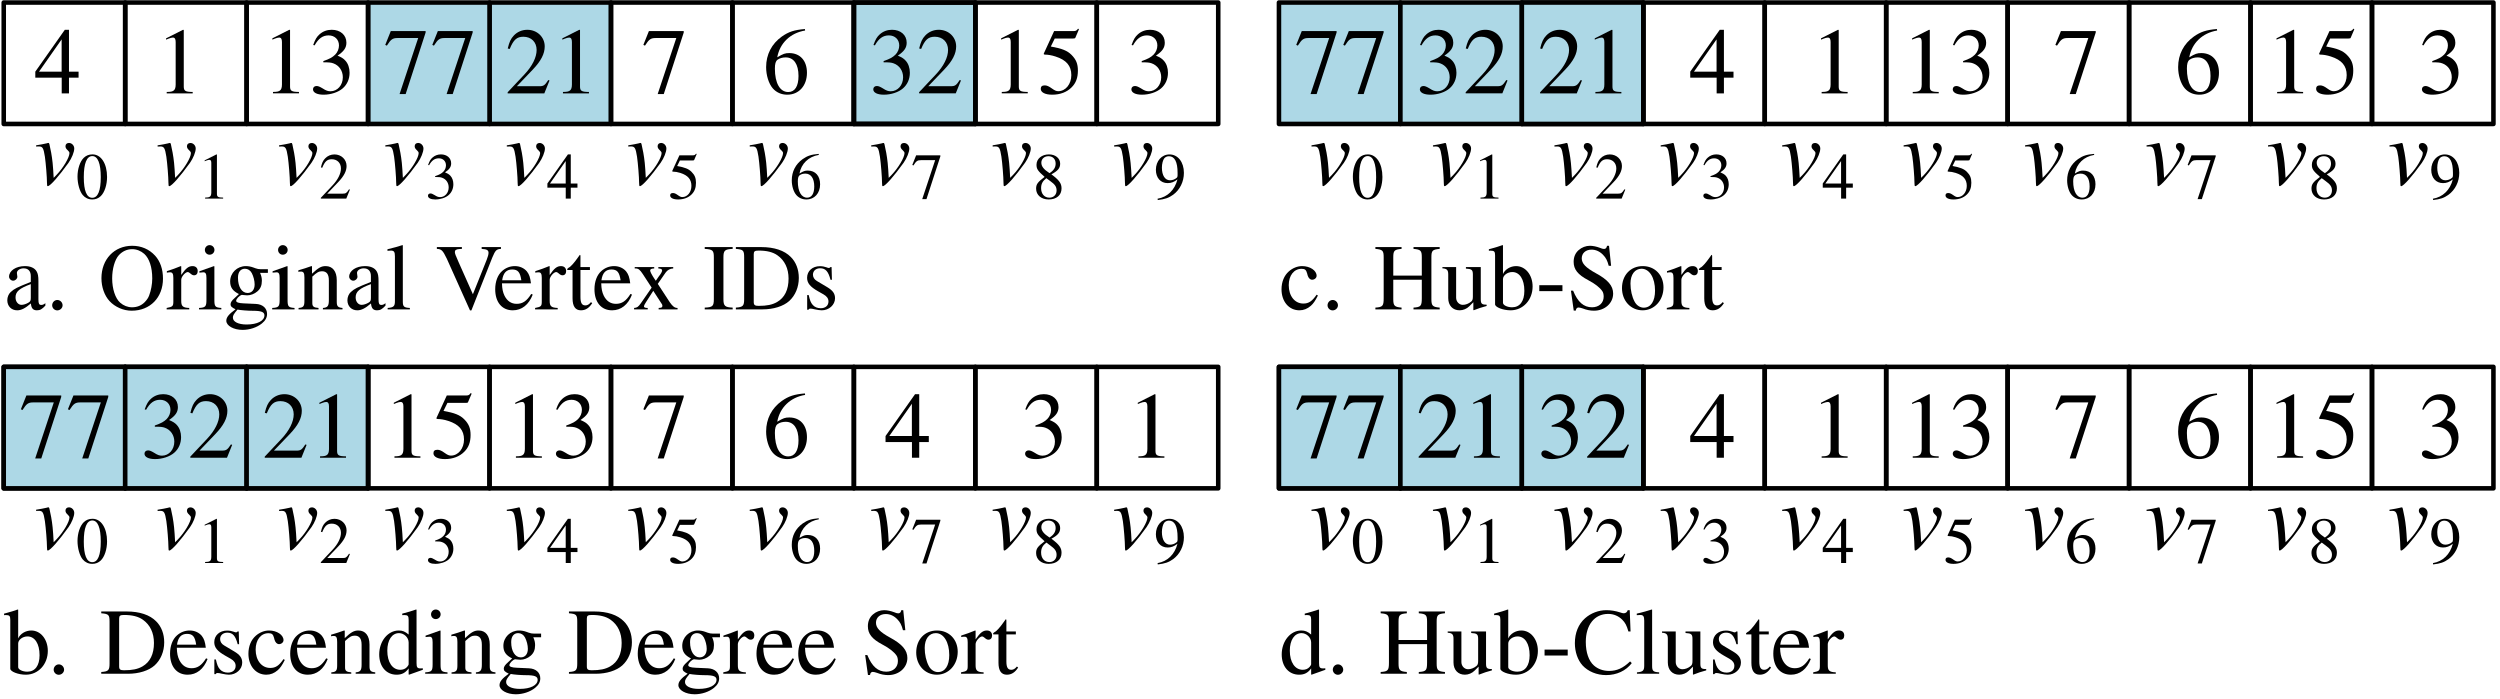 <?xml version="1.0" encoding="UTF-8"?>
<svg xmlns="http://www.w3.org/2000/svg" xmlns:xlink="http://www.w3.org/1999/xlink" width="994pt" height="278pt" viewBox="0 0 994 278" version="1.1">
<defs>
<g>
<symbol overflow="visible" id="glyph0-0">
<path style="stroke:none;" d=""/>
</symbol>
<symbol overflow="visible" id="glyph0-1">
<path style="stroke:none;" d="M 0.781 -15.078 C 1.203 -15.109 1.5 -15.109 1.906 -15.109 C 3.359 -15.109 3.734 -14.469 4.266 -11.031 C 4.641 -8.453 5.094 -2.812 5.094 -0.641 C 5.094 0.406 5.156 0.672 5.422 0.672 C 6.359 0.672 9.844 -3.297 13.656 -8.609 C 14.969 -10.469 15.938 -12.906 15.938 -14.297 C 15.938 -15.484 14.969 -16.5 13.844 -16.5 C 13.016 -16.5 12.453 -16.016 12.453 -15.219 C 12.453 -14.625 12.688 -14.172 13.359 -13.578 C 13.844 -13.125 14.031 -12.828 14.031 -12.453 C 14.031 -10.734 11.562 -6.578 8.906 -3.812 L 7.75 -2.625 C 7.484 -7.891 7.25 -9.844 6.766 -12.609 C 6.016 -16.422 6.016 -16.5 5.688 -16.5 C 5.5 -16.5 5.234 -16.453 4.938 -16.344 C 4.266 -16.156 2.203 -15.781 0.781 -15.562 Z M 0.781 -15.078 "/>
</symbol>
<symbol overflow="visible" id="glyph1-0">
<path style="stroke:none;" d=""/>
</symbol>
<symbol overflow="visible" id="glyph1-1">
<path style="stroke:none;" d="M 6.594 -17.562 C 5.172 -17.562 4.078 -17.125 3.125 -16.219 C 1.609 -14.766 0.625 -11.766 0.625 -8.734 C 0.625 -5.891 1.484 -2.859 2.703 -1.406 C 3.656 -0.266 4.984 0.359 6.5 0.359 C 7.828 0.359 8.938 -0.078 9.875 -0.984 C 11.375 -2.422 12.375 -5.438 12.375 -8.578 C 12.375 -13.906 10 -17.562 6.594 -17.562 Z M 6.516 -16.891 C 8.703 -16.891 9.875 -13.953 9.875 -8.516 C 9.875 -3.094 8.734 -0.312 6.5 -0.312 C 4.266 -0.312 3.125 -3.094 3.125 -8.5 C 3.125 -14 4.281 -16.891 6.516 -16.891 Z M 6.516 -16.891 "/>
</symbol>
<symbol overflow="visible" id="glyph1-2">
<path style="stroke:none;" d="M 3.969 -8.578 C 5.516 -8.578 6.109 -8.516 6.734 -8.281 C 8.344 -7.719 9.359 -6.234 9.359 -4.438 C 9.359 -2.266 7.875 -0.578 5.953 -0.578 C 5.25 -0.578 4.734 -0.75 3.766 -1.375 C 2.984 -1.844 2.547 -2.031 2.109 -2.031 C 1.5 -2.031 1.125 -1.656 1.125 -1.125 C 1.125 -0.203 2.234 0.359 4.047 0.359 C 6.047 0.359 8.109 -0.312 9.328 -1.375 C 10.547 -2.438 11.219 -3.953 11.219 -5.688 C 11.219 -7.016 10.812 -8.234 10.062 -9.047 C 9.531 -9.609 9.047 -9.922 7.906 -10.422 C 9.688 -11.641 10.344 -12.609 10.344 -14 C 10.344 -16.109 8.672 -17.562 6.281 -17.562 C 4.984 -17.562 3.844 -17.125 2.906 -16.297 C 2.125 -15.594 1.734 -14.922 1.172 -13.359 L 1.562 -13.25 C 2.625 -15.156 3.797 -16 5.438 -16 C 7.125 -16 8.281 -14.859 8.281 -13.219 C 8.281 -12.297 7.906 -11.359 7.25 -10.703 C 6.469 -9.922 5.75 -9.531 3.969 -8.906 Z M 3.969 -8.578 "/>
</symbol>
<symbol overflow="visible" id="glyph1-3">
<path style="stroke:none;" d="M 4.703 -15.156 L 9.797 -15.156 C 10.219 -15.156 10.312 -15.203 10.391 -15.375 L 11.375 -17.688 L 11.141 -17.875 C 10.75 -17.328 10.5 -17.203 9.953 -17.203 L 4.516 -17.203 L 1.688 -11.047 C 1.656 -10.984 1.656 -10.969 1.656 -10.906 C 1.656 -10.781 1.766 -10.703 1.969 -10.703 C 2.812 -10.703 3.844 -10.531 4.906 -10.188 C 7.906 -9.219 9.281 -7.609 9.281 -5.047 C 9.281 -2.547 7.688 -0.594 5.672 -0.594 C 5.141 -0.594 4.703 -0.781 3.922 -1.344 C 3.094 -1.953 2.5 -2.203 1.953 -2.203 C 1.188 -2.203 0.828 -1.891 0.828 -1.25 C 0.828 -0.266 2.047 0.359 4 0.359 C 6.188 0.359 8.062 -0.344 9.359 -1.656 C 10.547 -2.828 11.094 -4.312 11.094 -6.281 C 11.094 -8.156 10.609 -9.359 9.297 -10.656 C 8.156 -11.797 6.672 -12.391 3.609 -12.938 Z M 4.703 -15.156 "/>
</symbol>
<symbol overflow="visible" id="glyph1-4">
<path style="stroke:none;" d="M 11.594 -17.766 C 8.625 -17.516 7.125 -17.016 5.219 -15.688 C 2.422 -13.688 0.891 -10.734 0.891 -7.25 C 0.891 -4.984 1.578 -2.703 2.703 -1.406 C 3.688 -0.266 5.094 0.359 6.703 0.359 C 9.922 0.359 12.156 -2.109 12.156 -5.688 C 12.156 -9.016 10.266 -11.125 7.281 -11.125 C 6.125 -11.125 5.594 -10.938 3.953 -9.953 C 4.656 -13.875 7.562 -16.688 11.641 -17.359 Z M 6.281 -9.922 C 8.516 -9.922 9.828 -8.062 9.828 -4.812 C 9.828 -1.953 8.812 -0.359 6.984 -0.359 C 4.703 -0.359 3.297 -2.812 3.297 -6.828 C 3.297 -8.156 3.516 -8.891 4.031 -9.281 C 4.578 -9.688 5.375 -9.922 6.281 -9.922 Z M 6.281 -9.922 "/>
</symbol>
<symbol overflow="visible" id="glyph1-5">
<path style="stroke:none;" d="M 7.531 -9.641 C 10.109 -11.016 11.016 -12.109 11.016 -13.875 C 11.016 -16 9.141 -17.562 6.547 -17.562 C 3.719 -17.562 1.609 -15.828 1.609 -13.453 C 1.609 -11.766 2.109 -11.016 4.828 -8.625 C 2.031 -6.5 1.453 -5.688 1.453 -3.922 C 1.453 -1.406 3.516 0.359 6.438 0.359 C 9.562 0.359 11.562 -1.344 11.562 -4.031 C 11.562 -6.031 10.672 -7.297 7.531 -9.641 Z M 7.062 -6.969 C 8.969 -5.609 9.594 -4.672 9.594 -3.219 C 9.594 -1.531 8.422 -0.359 6.734 -0.359 C 4.75 -0.359 3.438 -1.875 3.438 -4.125 C 3.438 -5.797 4 -6.891 5.516 -8.109 Z M 6.781 -10.109 C 4.469 -11.609 3.531 -12.812 3.531 -14.266 C 3.531 -15.766 4.703 -16.844 6.344 -16.844 C 8.109 -16.844 9.219 -15.688 9.219 -13.906 C 9.219 -12.422 8.5 -11.25 7.016 -10.266 C 6.891 -10.188 6.891 -10.188 6.781 -10.109 Z M 6.781 -10.109 "/>
</symbol>
<symbol overflow="visible" id="glyph1-6">
<path style="stroke:none;" d="M 1.531 0.578 C 4.438 0.234 5.875 -0.266 7.641 -1.531 C 10.344 -3.516 11.922 -6.734 11.922 -10.234 C 11.922 -14.531 9.531 -17.562 6.188 -17.562 C 3.094 -17.562 0.781 -14.938 0.781 -11.438 C 0.781 -8.266 2.656 -6.156 5.453 -6.156 C 6.891 -6.156 7.984 -6.578 9.359 -7.641 C 8.281 -3.406 5.406 -0.625 1.453 0.047 Z M 9.406 -9.219 C 9.406 -8.703 9.297 -8.469 9.016 -8.234 C 8.281 -7.609 7.328 -7.281 6.391 -7.281 C 4.422 -7.281 3.172 -9.219 3.172 -12.312 C 3.172 -13.797 3.578 -15.359 4.125 -16.031 C 4.578 -16.547 5.219 -16.844 5.969 -16.844 C 8.234 -16.844 9.406 -14.609 9.406 -10.234 Z M 9.406 -9.219 "/>
</symbol>
<symbol overflow="visible" id="glyph2-0">
<path style="stroke:none;" d=""/>
</symbol>
<symbol overflow="visible" id="glyph2-1">
<path style="stroke:none;" d="M 0.781 -15.078 C 1.203 -15.109 1.5 -15.109 1.906 -15.109 C 3.359 -15.109 3.734 -14.469 4.266 -11.031 C 4.641 -8.453 5.094 -2.812 5.094 -0.641 C 5.094 0.406 5.156 0.672 5.422 0.672 C 6.359 0.672 9.844 -3.297 13.656 -8.609 C 14.969 -10.469 15.938 -12.906 15.938 -14.297 C 15.938 -15.484 14.969 -16.5 13.844 -16.5 C 13.016 -16.5 12.453 -16.016 12.453 -15.219 C 12.453 -14.625 12.688 -14.172 13.359 -13.578 C 13.844 -13.125 14.031 -12.828 14.031 -12.453 C 14.031 -10.734 11.562 -6.578 8.906 -3.812 L 7.75 -2.625 C 7.484 -7.891 7.25 -9.844 6.766 -12.609 C 6.016 -16.422 6.016 -16.5 5.688 -16.5 C 5.5 -16.5 5.234 -16.453 4.938 -16.344 C 4.266 -16.156 2.203 -15.781 0.781 -15.562 Z M 0.781 -15.078 "/>
</symbol>
<symbol overflow="visible" id="glyph3-0">
<path style="stroke:none;" d=""/>
</symbol>
<symbol overflow="visible" id="glyph3-1">
<path style="stroke:none;" d="M 7.562 -17.562 L 2.891 -15.203 L 2.891 -14.844 C 3.203 -14.969 3.484 -15.078 3.578 -15.125 C 4.047 -15.312 4.5 -15.406 4.75 -15.406 C 5.297 -15.406 5.531 -15.016 5.531 -14.188 L 5.531 -2.422 C 5.531 -1.562 5.328 -0.969 4.906 -0.734 C 4.516 -0.5 4.156 -0.422 3.062 -0.391 L 3.062 0 L 10.234 0 L 10.234 -0.391 C 8.188 -0.422 7.766 -0.672 7.766 -1.922 L 7.766 -17.516 Z M 7.562 -17.562 "/>
</symbol>
<symbol overflow="visible" id="glyph3-2">
<path style="stroke:none;" d="M 12.266 -6 L 9.609 -6 L 9.609 -17.562 L 8.469 -17.562 L 0.312 -6 L 0.312 -4.344 L 7.609 -4.344 L 7.609 0 L 9.609 0 L 9.609 -4.344 L 12.266 -4.344 Z M 7.594 -6 L 1.344 -6 L 7.594 -14.922 Z M 7.594 -6 "/>
</symbol>
<symbol overflow="visible" id="glyph3-3">
<path style="stroke:none;" d="M 11.672 -17.203 L 2.047 -17.203 L 0.516 -13.375 L 0.969 -13.172 C 2.078 -14.938 2.547 -15.281 3.969 -15.281 L 9.609 -15.281 L 4.469 0.203 L 6.156 0.203 L 11.672 -16.781 Z M 11.672 -17.203 "/>
</symbol>
<symbol overflow="visible" id="glyph3-4">
<path style="stroke:none;" d="M 12.344 -3.562 L 12 -3.688 C 11.047 -2.203 10.703 -1.969 9.531 -1.969 L 3.328 -1.969 L 7.688 -6.547 C 10 -8.969 11.016 -10.938 11.016 -12.969 C 11.016 -15.562 8.906 -17.562 6.203 -17.562 C 4.781 -17.562 3.438 -17 2.469 -15.953 C 1.641 -15.078 1.25 -14.234 0.812 -12.391 L 1.344 -12.266 C 2.391 -14.812 3.328 -15.641 5.125 -15.641 C 7.297 -15.641 8.781 -14.156 8.781 -11.984 C 8.781 -9.953 7.594 -7.531 5.406 -5.219 L 0.781 -0.312 L 0.781 0 L 10.906 0 Z M 12.344 -3.562 "/>
</symbol>
<symbol overflow="visible" id="glyph4-0">
<path style="stroke:none;" d=""/>
</symbol>
<symbol overflow="visible" id="glyph4-1">
<path style="stroke:none;" d="M 17.656 -8.641 L 13.844 -8.641 L 13.844 -25.281 L 12.188 -25.281 L 0.453 -8.641 L 0.453 -6.25 L 10.953 -6.25 L 10.953 0 L 13.844 0 L 13.844 -6.25 L 17.656 -6.25 Z M 10.922 -8.641 L 1.938 -8.641 L 10.922 -21.469 Z M 10.922 -8.641 "/>
</symbol>
<symbol overflow="visible" id="glyph4-2">
<path style="stroke:none;" d="M 10.891 -25.281 L 4.156 -21.875 L 4.156 -21.359 C 4.594 -21.547 5.016 -21.703 5.156 -21.766 C 5.828 -22.031 6.469 -22.188 6.844 -22.188 C 7.625 -22.188 7.969 -21.625 7.969 -20.422 L 7.969 -3.484 C 7.969 -2.25 7.672 -1.391 7.062 -1.047 C 6.516 -0.703 5.984 -0.594 4.406 -0.562 L 4.406 0 L 14.734 0 L 14.734 -0.562 C 11.781 -0.594 11.188 -0.969 11.188 -2.766 L 11.188 -25.219 Z M 10.891 -25.281 "/>
</symbol>
<symbol overflow="visible" id="glyph4-3">
<path style="stroke:none;" d="M 5.719 -12.344 C 7.938 -12.344 8.797 -12.266 9.688 -11.938 C 12 -11.109 13.469 -8.984 13.469 -6.391 C 13.469 -3.25 11.328 -0.828 8.562 -0.828 C 7.562 -0.828 6.812 -1.078 5.422 -1.984 C 4.297 -2.656 3.672 -2.922 3.031 -2.922 C 2.172 -2.922 1.609 -2.391 1.609 -1.609 C 1.609 -0.297 3.219 0.531 5.828 0.531 C 8.719 0.531 11.672 -0.453 13.422 -1.984 C 15.188 -3.516 16.156 -5.688 16.156 -8.188 C 16.156 -10.094 15.562 -11.859 14.469 -13.016 C 13.734 -13.844 13.016 -14.297 11.375 -15 C 13.953 -16.766 14.891 -18.141 14.891 -20.156 C 14.891 -23.188 12.5 -25.281 9.047 -25.281 C 7.188 -25.281 5.531 -24.656 4.188 -23.453 C 3.062 -22.438 2.5 -21.469 1.688 -19.234 L 2.25 -19.078 C 3.781 -21.812 5.469 -23.047 7.812 -23.047 C 10.25 -23.047 11.938 -21.391 11.938 -19.047 C 11.938 -17.688 11.375 -16.344 10.438 -15.406 C 9.312 -14.297 8.266 -13.734 5.719 -12.828 Z M 5.719 -12.344 "/>
</symbol>
<symbol overflow="visible" id="glyph4-4">
<path style="stroke:none;" d="M 16.797 -24.766 L 2.953 -24.766 L 0.75 -19.266 L 1.391 -18.969 C 3 -21.516 3.672 -22 5.719 -22 L 13.844 -22 L 6.438 0.297 L 8.859 0.297 L 16.797 -24.172 Z M 16.797 -24.766 "/>
</symbol>
<symbol overflow="visible" id="glyph4-5">
<path style="stroke:none;" d="M 17.766 -5.125 L 17.281 -5.312 C 15.891 -3.172 15.406 -2.844 13.734 -2.844 L 4.781 -2.844 L 11.078 -9.422 C 14.406 -12.906 15.859 -15.75 15.859 -18.672 C 15.859 -22.406 12.828 -25.281 8.938 -25.281 C 6.875 -25.281 4.938 -24.469 3.547 -22.969 C 2.359 -21.703 1.797 -20.5 1.156 -17.844 L 1.938 -17.656 C 3.438 -21.328 4.781 -22.516 7.375 -22.516 C 10.516 -22.516 12.641 -20.391 12.641 -17.25 C 12.641 -14.328 10.922 -10.844 7.781 -7.516 L 1.125 -0.453 L 1.125 0 L 15.703 0 Z M 17.766 -5.125 "/>
</symbol>
<symbol overflow="visible" id="glyph5-0">
<path style="stroke:none;" d=""/>
</symbol>
<symbol overflow="visible" id="glyph5-1">
<path style="stroke:none;" d="M 16.688 -25.578 C 12.422 -25.219 10.25 -24.5 7.516 -22.594 C 3.484 -19.719 1.266 -15.453 1.266 -10.438 C 1.266 -7.188 2.281 -3.891 3.891 -2.016 C 5.312 -0.375 7.328 0.531 9.656 0.531 C 14.297 0.531 17.5 -3.031 17.5 -8.188 C 17.5 -12.984 14.781 -16.016 10.469 -16.016 C 8.828 -16.016 8.047 -15.75 5.688 -14.328 C 6.703 -19.969 10.891 -24.016 16.766 -24.984 Z M 9.047 -14.297 C 12.266 -14.297 14.141 -11.594 14.141 -6.922 C 14.141 -2.812 12.688 -0.531 10.062 -0.531 C 6.766 -0.531 4.75 -4.047 4.75 -9.844 C 4.75 -11.75 5.047 -12.797 5.797 -13.359 C 6.578 -13.953 7.75 -14.297 9.047 -14.297 Z M 9.047 -14.297 "/>
</symbol>
<symbol overflow="visible" id="glyph5-2">
<path style="stroke:none;" d="M 10.891 -25.281 L 4.156 -21.875 L 4.156 -21.359 C 4.594 -21.547 5.016 -21.703 5.156 -21.766 C 5.828 -22.031 6.469 -22.188 6.844 -22.188 C 7.625 -22.188 7.969 -21.625 7.969 -20.422 L 7.969 -3.484 C 7.969 -2.25 7.672 -1.391 7.062 -1.047 C 6.516 -0.703 5.984 -0.594 4.406 -0.562 L 4.406 0 L 14.734 0 L 14.734 -0.562 C 11.781 -0.594 11.188 -0.969 11.188 -2.766 L 11.188 -25.219 Z M 10.891 -25.281 "/>
</symbol>
<symbol overflow="visible" id="glyph5-3">
<path style="stroke:none;" d="M 6.766 -21.812 L 14.109 -21.812 C 14.703 -21.812 14.844 -21.875 14.969 -22.141 L 16.391 -25.469 L 16.047 -25.734 C 15.484 -24.953 15.109 -24.766 14.328 -24.766 L 6.516 -24.766 L 2.438 -15.891 C 2.391 -15.828 2.391 -15.781 2.391 -15.703 C 2.391 -15.531 2.547 -15.406 2.844 -15.406 C 4.047 -15.406 5.531 -15.156 7.062 -14.656 C 11.375 -13.281 13.359 -10.953 13.359 -7.25 C 13.359 -3.672 11.078 -0.859 8.156 -0.859 C 7.406 -0.859 6.766 -1.125 5.641 -1.938 C 4.453 -2.812 3.594 -3.172 2.812 -3.172 C 1.719 -3.172 1.203 -2.734 1.203 -1.797 C 1.203 -0.375 2.953 0.531 5.766 0.531 C 8.906 0.531 11.594 -0.484 13.469 -2.391 C 15.188 -4.078 15.969 -6.203 15.969 -9.047 C 15.969 -11.75 15.266 -13.469 13.391 -15.344 C 11.75 -16.984 9.609 -17.844 5.203 -18.625 Z M 6.766 -21.812 "/>
</symbol>
<symbol overflow="visible" id="glyph6-0">
<path style="stroke:none;" d=""/>
</symbol>
<symbol overflow="visible" id="glyph6-1">
<path style="stroke:none;" d="M 16.531 -2.469 C 15.891 -1.938 15.453 -1.766 14.891 -1.766 C 14.031 -1.766 13.766 -2.281 13.766 -3.922 L 13.766 -11.219 C 13.766 -13.172 13.578 -14.25 13.016 -15.156 C 12.188 -16.5 10.594 -17.203 8.375 -17.203 C 4.859 -17.203 2.094 -15.375 2.094 -13.016 C 2.094 -12.156 2.844 -11.406 3.703 -11.406 C 4.594 -11.406 5.391 -12.156 5.391 -12.984 C 5.391 -13.125 5.344 -13.312 5.312 -13.578 C 5.234 -13.922 5.203 -14.219 5.203 -14.469 C 5.203 -15.484 6.391 -16.312 7.891 -16.312 C 9.719 -16.312 10.734 -15.219 10.734 -13.203 L 10.734 -10.922 C 4.969 -8.609 4.344 -8.297 2.734 -6.875 C 1.906 -6.141 1.391 -4.859 1.391 -3.625 C 1.391 -1.266 3.031 0.375 5.312 0.375 C 6.953 0.375 8.484 -0.406 10.766 -2.359 C 10.953 -0.406 11.641 0.375 13.172 0.375 C 14.438 0.375 15.219 -0.078 16.531 -1.5 Z M 10.734 -4.594 C 10.734 -3.438 10.547 -3.109 9.766 -2.656 C 8.859 -2.125 7.812 -1.797 7.031 -1.797 C 5.719 -1.797 4.672 -3.062 4.672 -4.672 L 4.672 -4.828 C 4.672 -7.031 6.203 -8.375 10.734 -10.031 Z M 10.734 -4.594 "/>
</symbol>
<symbol overflow="visible" id="glyph6-2">
<path style="stroke:none;" d="M 4.672 -3.734 C 3.547 -3.734 2.625 -2.766 2.625 -1.609 C 2.625 -0.531 3.547 0.406 4.641 0.406 C 5.797 0.406 6.766 -0.531 6.766 -1.609 C 6.766 -2.766 5.797 -3.734 4.672 -3.734 Z M 4.672 -3.734 "/>
</symbol>
<symbol overflow="visible" id="glyph6-3">
<path style="stroke:none;" d="M 13.5 -25.281 C 6.359 -25.281 1.266 -19.906 1.266 -12.375 C 1.266 -8.859 2.469 -5.469 4.484 -3.297 C 6.656 -0.938 9.984 0.531 13.281 0.531 C 20.641 0.531 25.734 -4.719 25.734 -12.234 C 25.734 -15.938 24.656 -19.109 22.594 -21.359 C 20.234 -23.938 17.094 -25.281 13.5 -25.281 Z M 13.5 -23.938 C 15.219 -23.938 16.938 -23.266 18.297 -22.062 C 20.312 -20.234 21.469 -16.719 21.469 -12.266 C 21.469 -10.062 20.984 -7.484 20.234 -5.531 C 19.906 -4.594 19.266 -3.672 18.406 -2.812 C 17.094 -1.5 15.406 -0.828 13.422 -0.828 C 11.703 -0.828 10.031 -1.5 8.719 -2.656 C 6.766 -4.375 5.531 -8.156 5.531 -12.312 C 5.531 -16.125 6.578 -19.75 8.156 -21.516 C 9.609 -23.109 11.453 -23.938 13.5 -23.938 Z M 13.5 -23.938 "/>
</symbol>
<symbol overflow="visible" id="glyph6-4">
<path style="stroke:none;" d="M 0.266 -14.594 C 0.781 -14.703 1.125 -14.734 1.578 -14.734 C 2.5 -14.734 2.844 -14.141 2.844 -12.5 L 2.844 -3.141 C 2.844 -1.266 2.578 -1.016 0.188 -0.562 L 0.188 0 L 9.172 0 L 9.172 -0.562 C 6.625 -0.672 5.984 -1.234 5.984 -3.359 L 5.984 -11.781 C 5.984 -12.984 7.594 -14.844 8.609 -14.844 C 8.828 -14.844 9.172 -14.656 9.578 -14.297 C 10.172 -13.766 10.594 -13.547 11.078 -13.547 C 11.969 -13.547 12.531 -14.172 12.531 -15.219 C 12.531 -16.453 11.75 -17.203 10.469 -17.203 C 8.906 -17.203 7.812 -16.344 5.984 -13.688 L 5.984 -17.125 L 5.797 -17.203 C 3.812 -16.391 2.469 -15.891 0.266 -15.188 Z M 0.266 -14.594 "/>
</symbol>
<symbol overflow="visible" id="glyph6-5">
<path style="stroke:none;" d="M 6.547 -17.203 L 0.75 -15.156 L 0.75 -14.594 L 1.047 -14.625 C 1.5 -14.703 1.984 -14.734 2.312 -14.734 C 3.219 -14.734 3.547 -14.141 3.547 -12.5 L 3.547 -3.812 C 3.547 -1.125 3.172 -0.703 0.594 -0.562 L 0.594 0 L 9.469 0 L 9.469 -0.562 C 7 -0.75 6.703 -1.125 6.703 -3.812 L 6.703 -17.094 Z M 4.781 -25.547 C 3.781 -25.547 2.922 -24.688 2.922 -23.641 C 2.922 -22.594 3.734 -21.734 4.781 -21.734 C 5.875 -21.734 6.734 -22.562 6.734 -23.641 C 6.734 -24.688 5.875 -25.547 4.781 -25.547 Z M 4.781 -25.547 "/>
</symbol>
<symbol overflow="visible" id="glyph6-6">
<path style="stroke:none;" d="M 17.578 -14.516 L 17.578 -15.969 L 14.703 -15.969 C 13.953 -15.969 13.391 -16.078 12.641 -16.344 L 11.828 -16.641 C 10.812 -17.016 9.797 -17.203 8.828 -17.203 C 5.344 -17.203 2.578 -14.516 2.578 -11.109 C 2.578 -8.75 3.594 -7.328 6.062 -6.094 C 5.344 -5.422 4.672 -4.781 4.453 -4.594 C 3.219 -3.516 2.734 -2.766 2.734 -2.016 C 2.734 -1.234 3.172 -0.781 4.719 -0.031 C 2.062 1.906 1.047 3.141 1.047 4.531 C 1.047 6.516 3.969 8.156 7.516 8.156 C 10.328 8.156 13.234 7.188 15.188 5.609 C 16.609 4.453 17.25 3.25 17.25 1.828 C 17.25 -0.484 15.484 -2.062 12.719 -2.172 L 7.891 -2.391 C 5.906 -2.469 4.969 -2.812 4.969 -3.406 C 4.969 -4.156 6.203 -5.469 7.219 -5.766 C 7.562 -5.719 7.812 -5.688 7.938 -5.688 C 8.641 -5.609 9.125 -5.578 9.344 -5.578 C 10.734 -5.578 12.234 -6.141 13.391 -7.141 C 14.625 -8.188 15.188 -9.5 15.188 -11.375 C 15.188 -12.453 15 -13.312 14.469 -14.516 Z M 5.5 0.078 C 6.734 0.344 9.719 0.562 11.562 0.562 C 14.969 0.562 16.203 1.047 16.203 2.391 C 16.203 4.562 13.359 6.016 9.125 6.016 C 5.828 6.016 3.672 4.938 3.672 3.297 C 3.672 2.438 3.922 1.938 5.5 0.078 Z M 5.688 -12.641 C 5.688 -14.844 6.734 -16.156 8.453 -16.156 C 9.609 -16.156 10.594 -15.531 11.188 -14.406 C 11.859 -13.094 12.312 -11.375 12.312 -9.906 C 12.312 -7.812 11.219 -6.516 9.5 -6.516 C 7.25 -6.516 5.688 -8.938 5.688 -12.531 Z M 5.688 -12.641 "/>
</symbol>
<symbol overflow="visible" id="glyph6-7">
<path style="stroke:none;" d="M 0.594 -14.891 C 0.828 -15 1.203 -15.031 1.609 -15.031 C 2.656 -15.031 3 -14.469 3 -12.641 L 3 -3.359 C 3 -1.234 2.578 -0.703 0.672 -0.562 L 0.672 0 L 8.609 0 L 8.609 -0.562 C 6.703 -0.703 6.141 -1.156 6.141 -2.5 L 6.141 -13.016 C 7.938 -14.703 8.75 -15.156 9.984 -15.156 C 11.828 -15.156 12.719 -13.984 12.719 -11.516 L 12.719 -3.703 C 12.719 -1.344 12.234 -0.703 10.359 -0.562 L 10.359 0 L 18.141 0 L 18.141 -0.562 C 16.312 -0.75 15.859 -1.203 15.859 -3.031 L 15.859 -11.594 C 15.859 -15.109 14.219 -17.203 11.453 -17.203 C 9.719 -17.203 8.562 -16.578 6.016 -14.172 L 6.016 -17.125 L 5.766 -17.203 C 3.922 -16.531 2.656 -16.125 0.594 -15.531 Z M 0.594 -14.891 "/>
</symbol>
<symbol overflow="visible" id="glyph6-8">
<path style="stroke:none;" d="M 0.703 -23.297 L 0.938 -23.297 C 1.344 -23.344 1.797 -23.375 2.094 -23.375 C 3.297 -23.375 3.672 -22.859 3.672 -21.094 L 3.672 -3.25 C 3.672 -1.234 3.141 -0.75 0.781 -0.562 L 0.781 0 L 9.609 0 L 9.609 -0.562 C 7.25 -0.703 6.812 -1.078 6.812 -3.141 L 6.812 -25.469 L 6.656 -25.547 C 4.719 -24.906 3.297 -24.531 0.703 -23.906 Z M 0.703 -23.297 "/>
</symbol>
<symbol overflow="visible" id="glyph6-9">
<path style="stroke:none;" d="M 26.078 -24.766 L 18.406 -24.766 L 18.406 -24.047 C 20.469 -23.938 21.141 -23.531 21.141 -22.484 C 21.141 -21.875 20.875 -20.875 20.422 -19.75 L 14.922 -6.016 L 9.281 -18.672 C 8.047 -21.391 7.75 -22.25 7.75 -22.812 C 7.75 -23.531 8.266 -23.906 9.469 -23.984 C 9.609 -23.984 10.031 -24.016 10.547 -24.047 L 10.547 -24.766 L 0.594 -24.766 L 0.594 -24.047 C 2.438 -23.984 2.953 -23.453 4.562 -20.125 L 13.766 0.406 L 14.328 0.406 L 22.625 -20.578 C 23.859 -23.531 24.281 -23.938 26.078 -24.047 Z M 26.078 -24.766 "/>
</symbol>
<symbol overflow="visible" id="glyph6-10">
<path style="stroke:none;" d="M 15.266 -6.141 C 13.469 -3.297 11.859 -2.203 9.469 -2.203 C 7.328 -2.203 5.719 -3.297 4.641 -5.422 C 3.969 -6.844 3.703 -8.078 3.625 -10.359 L 15.156 -10.359 C 14.844 -12.797 14.469 -13.875 13.547 -15.078 C 12.422 -16.422 10.703 -17.203 8.75 -17.203 C 6.875 -17.203 5.125 -16.531 3.703 -15.266 C 1.938 -13.734 0.938 -11.078 0.938 -8 C 0.938 -2.844 3.625 0.375 7.938 0.375 C 11.484 0.375 14.297 -1.828 15.859 -5.875 Z M 3.703 -11.562 C 4.109 -14.469 5.391 -15.859 7.672 -15.859 C 9.953 -15.859 10.844 -14.812 11.328 -11.562 Z M 3.703 -11.562 "/>
</symbol>
<symbol overflow="visible" id="glyph6-11">
<path style="stroke:none;" d="M 9.531 -16.828 L 5.766 -16.828 L 5.766 -21.172 C 5.766 -21.547 5.719 -21.656 5.5 -21.656 C 5.234 -21.328 5.016 -20.984 4.75 -20.609 C 3.328 -18.547 1.719 -16.766 1.125 -16.609 C 0.703 -16.344 0.484 -16.078 0.484 -15.891 C 0.484 -15.781 0.531 -15.703 0.641 -15.641 L 2.625 -15.641 L 2.625 -4.375 C 2.625 -1.234 3.734 0.375 5.953 0.375 C 7.781 0.375 9.203 -0.531 10.438 -2.469 L 9.953 -2.875 C 9.172 -1.938 8.531 -1.578 7.703 -1.578 C 6.328 -1.578 5.766 -2.578 5.766 -4.938 L 5.766 -15.641 L 9.531 -15.641 Z M 9.531 -16.828 "/>
</symbol>
<symbol overflow="visible" id="glyph6-12">
<path style="stroke:none;" d="M 10.406 0 L 17.922 0 L 17.922 -0.562 C 16.766 -0.562 16.016 -1.156 14.844 -2.812 L 10.062 -10.141 L 13.172 -14.625 C 13.875 -15.641 15 -16.234 16.203 -16.266 L 16.203 -16.828 L 10.281 -16.828 L 10.281 -16.266 C 11.406 -16.203 11.781 -15.969 11.781 -15.453 C 11.781 -15 11.328 -14.172 10.406 -13.016 C 10.219 -12.797 9.766 -12.125 9.281 -11.375 L 8.75 -12.125 C 7.703 -13.688 7.031 -14.969 7.031 -15.453 C 7.031 -15.969 7.516 -16.234 8.641 -16.266 L 8.641 -16.828 L 0.891 -16.828 L 0.891 -16.266 L 1.234 -16.266 C 2.359 -16.266 2.953 -15.781 4.109 -14.031 L 7.625 -8.641 L 3.359 -2.469 C 2.25 -0.938 1.875 -0.672 0.641 -0.562 L 0.641 0 L 6.062 0 L 6.062 -0.562 C 5.016 -0.562 4.562 -0.75 4.562 -1.234 C 4.562 -1.453 4.828 -2.016 5.312 -2.766 L 8.266 -7.375 L 11.672 -2.125 C 11.828 -1.906 11.891 -1.688 11.891 -1.453 C 11.891 -0.781 11.641 -0.641 10.406 -0.562 Z M 10.406 0 "/>
</symbol>
<symbol overflow="visible" id="glyph6-13">
<path style="stroke:none;" d="M 4.297 -4.078 C 4.297 -1.266 3.812 -0.828 0.672 -0.703 L 0.672 0 L 11.781 0 L 11.781 -0.703 C 8.719 -0.828 8.109 -1.344 8.109 -4.078 L 8.109 -20.688 C 8.109 -23.422 8.641 -23.906 11.781 -24.047 L 11.781 -24.766 L 0.672 -24.766 L 0.672 -24.047 C 3.859 -23.859 4.297 -23.453 4.297 -20.688 Z M 4.297 -4.078 "/>
</symbol>
<symbol overflow="visible" id="glyph6-14">
<path style="stroke:none;" d="M 3.891 -4.078 C 3.891 -1.391 3.438 -0.891 0.594 -0.703 L 0.594 0 L 11.219 0 C 15.562 0 19.484 -1.234 21.812 -3.328 C 24.234 -5.531 25.625 -8.859 25.625 -12.5 C 25.625 -15.859 24.5 -18.781 22.438 -20.828 C 19.906 -23.422 15.828 -24.766 10.703 -24.766 L 0.594 -24.766 L 0.594 -24.047 C 3.547 -23.797 3.891 -23.453 3.891 -20.688 Z M 7.703 -21.922 C 7.703 -23.078 8.109 -23.375 9.656 -23.375 C 12.875 -23.375 15.297 -22.781 17.094 -21.516 C 20.016 -19.484 21.547 -16.266 21.547 -12.234 C 21.547 -7.812 20.016 -4.672 16.984 -2.922 C 15.078 -1.828 12.906 -1.391 9.656 -1.391 C 8.156 -1.391 7.703 -1.719 7.703 -2.922 Z M 7.703 -21.922 "/>
</symbol>
<symbol overflow="visible" id="glyph6-15">
<path style="stroke:none;" d="M 11.781 -11.75 L 11.641 -16.828 L 11.219 -16.828 L 11.141 -16.766 C 10.812 -16.5 10.766 -16.453 10.625 -16.453 C 10.406 -16.453 10.031 -16.531 9.609 -16.719 C 8.797 -17.016 7.969 -17.172 7 -17.172 C 4.047 -17.172 1.906 -15.266 1.906 -12.562 C 1.906 -10.469 3.109 -8.984 6.281 -7.188 L 8.453 -5.953 C 9.766 -5.203 10.406 -4.297 10.406 -3.141 C 10.406 -1.5 9.203 -0.453 7.297 -0.453 C 6.016 -0.453 4.859 -0.938 4.156 -1.766 C 3.359 -2.688 3.031 -3.547 2.547 -5.688 L 1.938 -5.688 L 1.938 0.156 L 2.438 0.156 C 2.688 -0.219 2.844 -0.297 3.297 -0.297 C 3.625 -0.297 4.156 -0.219 5.016 0 C 6.062 0.219 7.062 0.375 7.75 0.375 C 10.625 0.375 13.016 -1.797 13.016 -4.406 C 13.016 -6.281 12.125 -7.516 9.875 -8.859 L 5.828 -11.266 C 4.781 -11.859 4.234 -12.797 4.234 -13.797 C 4.234 -15.297 5.391 -16.344 7.109 -16.344 C 9.234 -16.344 10.359 -15.078 11.219 -11.75 Z M 11.781 -11.75 "/>
</symbol>
<symbol overflow="visible" id="glyph6-16">
<path style="stroke:none;" d="M 5.719 -25.469 L 5.531 -25.547 C 3.969 -24.984 2.953 -24.688 1.203 -24.203 L 0.109 -23.906 L 0.109 -23.297 C 0.344 -23.344 0.484 -23.344 0.75 -23.344 C 2.25 -23.344 2.578 -23 2.578 -21.438 L 2.578 -2.016 C 2.578 -0.859 5.766 0.375 8.75 0.375 C 13.688 0.375 17.5 -3.734 17.5 -9.094 C 17.5 -13.688 14.656 -17.203 10.922 -17.203 C 8.641 -17.203 6.469 -15.859 5.719 -14.031 Z M 5.719 -12.047 C 5.719 -13.5 7.484 -14.844 9.422 -14.844 C 12.344 -14.844 14.219 -11.938 14.219 -7.375 C 14.219 -3.219 12.422 -0.828 9.344 -0.828 C 7.406 -0.828 5.719 -1.688 5.719 -2.625 Z M 5.719 -12.047 "/>
</symbol>
<symbol overflow="visible" id="glyph6-17">
<path style="stroke:none;" d="M 14.891 -5.828 C 13.094 -3.219 11.75 -2.312 9.609 -2.312 C 6.203 -2.312 3.812 -5.312 3.812 -9.609 C 3.812 -13.469 5.875 -16.125 8.906 -16.125 C 10.25 -16.125 10.734 -15.703 11.109 -14.328 L 11.328 -13.5 C 11.641 -12.453 12.312 -11.781 13.094 -11.781 C 14.062 -11.781 14.891 -12.5 14.891 -13.359 C 14.891 -15.453 12.266 -17.203 9.125 -17.203 C 7.297 -17.203 5.391 -16.453 3.859 -15.109 C 1.984 -13.469 0.938 -10.922 0.938 -7.969 C 0.938 -3.109 3.891 0.375 8.047 0.375 C 9.719 0.375 11.219 -0.219 12.562 -1.391 C 13.578 -2.281 14.297 -3.297 15.406 -5.5 Z M 14.891 -5.828 "/>
</symbol>
<symbol overflow="visible" id="glyph6-18">
<path style="stroke:none;" d="M 12.875 0.375 L 18.359 -1.578 L 18.359 -2.172 C 17.688 -2.125 17.625 -2.125 17.5 -2.125 C 16.156 -2.125 15.859 -2.547 15.859 -4.266 L 15.859 -25.469 L 15.672 -25.547 C 13.875 -24.906 12.562 -24.531 10.172 -23.906 L 10.172 -23.297 C 10.469 -23.344 10.703 -23.344 11 -23.344 C 12.375 -23.344 12.719 -22.969 12.719 -21.438 L 12.719 -15.594 C 11.297 -16.797 10.281 -17.203 8.797 -17.203 C 4.484 -17.203 1.016 -12.984 1.016 -7.672 C 1.016 -2.875 3.812 0.375 7.938 0.375 C 10.031 0.375 11.453 -0.375 12.719 -2.125 L 12.719 0.266 Z M 12.719 -3.812 C 12.719 -3.547 12.453 -3.109 12.078 -2.688 C 11.406 -1.938 10.469 -1.578 9.391 -1.578 C 6.281 -1.578 4.234 -4.562 4.234 -9.172 C 4.234 -13.391 6.062 -16.156 8.906 -16.156 C 10.891 -16.156 12.719 -14.406 12.719 -12.422 Z M 12.719 -3.812 "/>
</symbol>
<symbol overflow="visible" id="glyph6-19">
<path style="stroke:none;" d="M 16.719 -25.281 L 15.938 -25.281 C 15.781 -24.422 15.375 -24.016 14.734 -24.016 C 14.359 -24.016 13.734 -24.172 13.094 -24.469 C 11.703 -24.984 10.328 -25.281 9.125 -25.281 C 7.516 -25.281 5.875 -24.656 4.641 -23.562 C 3.328 -22.406 2.656 -20.828 2.656 -18.891 C 2.656 -15.891 4.297 -13.797 8.484 -11.594 C 11.188 -10.172 13.125 -8.641 14.062 -7.219 C 14.406 -6.734 14.594 -5.953 14.594 -5.047 C 14.594 -2.547 12.719 -0.828 9.984 -0.828 C 6.656 -0.828 4.297 -2.875 2.438 -7.438 L 1.578 -7.438 L 2.688 0.484 L 3.516 0.484 C 3.547 -0.219 4 -0.75 4.562 -0.75 C 4.969 -0.75 5.609 -0.594 6.328 -0.344 C 7.75 0.219 9.234 0.531 10.734 0.531 C 15.031 0.531 18.359 -2.438 18.359 -6.281 C 18.359 -9.344 16.312 -11.781 11.375 -14.438 C 7.438 -16.609 5.875 -18.25 5.875 -20.281 C 5.875 -22.328 7.438 -23.75 9.766 -23.75 C 11.453 -23.75 13.016 -23.047 14.328 -21.703 C 15.484 -20.5 16.016 -19.531 16.609 -17.312 L 17.547 -17.312 Z M 16.719 -25.281 "/>
</symbol>
<symbol overflow="visible" id="glyph6-20">
<path style="stroke:none;" d="M 9.344 -17.203 C 4.484 -17.203 1.078 -13.609 1.078 -8.453 C 1.078 -3.406 4.562 0.375 9.281 0.375 C 13.984 0.375 17.578 -3.594 17.578 -8.75 C 17.578 -13.656 14.141 -17.203 9.344 -17.203 Z M 8.859 -16.156 C 12 -16.156 14.219 -12.562 14.219 -7.438 C 14.219 -3.219 12.531 -0.672 9.719 -0.672 C 8.266 -0.672 6.875 -1.578 6.094 -3.062 C 5.047 -5.016 4.453 -7.625 4.453 -10.281 C 4.453 -13.844 6.203 -16.156 8.859 -16.156 Z M 8.859 -16.156 "/>
</symbol>
<symbol overflow="visible" id="glyph7-0">
<path style="stroke:none;" d=""/>
</symbol>
<symbol overflow="visible" id="glyph7-1">
<path style="stroke:none;" d="M 14.891 -5.828 C 13.094 -3.219 11.75 -2.312 9.609 -2.312 C 6.203 -2.312 3.812 -5.312 3.812 -9.609 C 3.812 -13.469 5.875 -16.125 8.906 -16.125 C 10.25 -16.125 10.734 -15.703 11.109 -14.328 L 11.328 -13.5 C 11.641 -12.453 12.312 -11.781 13.094 -11.781 C 14.062 -11.781 14.891 -12.5 14.891 -13.359 C 14.891 -15.453 12.266 -17.203 9.125 -17.203 C 7.297 -17.203 5.391 -16.453 3.859 -15.109 C 1.984 -13.469 0.938 -10.922 0.938 -7.969 C 0.938 -3.109 3.891 0.375 8.047 0.375 C 9.719 0.375 11.219 -0.219 12.562 -1.391 C 13.578 -2.281 14.297 -3.297 15.406 -5.5 Z M 14.891 -5.828 "/>
</symbol>
<symbol overflow="visible" id="glyph7-2">
<path style="stroke:none;" d="M 4.672 -3.734 C 3.547 -3.734 2.625 -2.766 2.625 -1.609 C 2.625 -0.531 3.547 0.406 4.641 0.406 C 5.797 0.406 6.766 -0.531 6.766 -1.609 C 6.766 -2.766 5.797 -3.734 4.672 -3.734 Z M 4.672 -3.734 "/>
</symbol>
<symbol overflow="visible" id="glyph7-3">
<path style="stroke:none;" d="M 7.812 -13.422 L 7.812 -20.688 C 7.812 -23.375 8.234 -23.797 11.109 -24.047 L 11.109 -24.766 L 0.703 -24.766 L 0.703 -24.047 C 3.594 -23.797 4 -23.375 4 -20.688 L 4 -4.484 C 4 -1.344 3.625 -0.891 0.703 -0.703 L 0.703 0 L 11.109 0 L 11.109 -0.703 C 8.297 -0.938 7.812 -1.422 7.812 -4.078 L 7.812 -11.781 L 19.156 -11.781 L 19.156 -4.484 C 19.156 -1.344 18.781 -0.891 15.859 -0.703 L 15.859 0 L 26.266 0 L 26.266 -0.703 C 23.453 -0.938 22.969 -1.422 22.969 -4.078 L 22.969 -20.688 C 22.969 -23.375 23.375 -23.797 26.266 -24.047 L 26.266 -24.766 L 15.859 -24.766 L 15.859 -24.047 C 18.734 -23.797 19.156 -23.375 19.156 -20.688 L 19.156 -13.422 Z M 7.812 -13.422 "/>
</symbol>
<symbol overflow="visible" id="glyph7-4">
<path style="stroke:none;" d="M 17.922 -1.875 L 17.734 -1.875 C 16.016 -1.875 15.594 -2.281 15.594 -4 L 15.594 -16.828 L 9.688 -16.828 L 9.688 -16.203 C 12 -16.078 12.453 -15.703 12.453 -13.844 L 12.453 -5.047 C 12.453 -4 12.266 -3.484 11.75 -3.062 C 10.734 -2.25 9.578 -1.797 8.453 -1.797 C 7 -1.797 5.797 -3.062 5.797 -4.641 L 5.797 -16.828 L 0.344 -16.828 L 0.344 -16.312 C 2.125 -16.203 2.656 -15.641 2.656 -13.922 L 2.656 -4.484 C 2.656 -1.531 4.453 0.375 7.188 0.375 C 8.562 0.375 10.031 -0.219 11.031 -1.234 L 12.641 -2.844 L 12.641 0.266 L 12.797 0.344 C 14.656 -0.406 16.016 -0.828 17.922 -1.344 Z M 17.922 -1.875 "/>
</symbol>
<symbol overflow="visible" id="glyph7-5">
<path style="stroke:none;" d="M 5.719 -25.469 L 5.531 -25.547 C 3.969 -24.984 2.953 -24.688 1.203 -24.203 L 0.109 -23.906 L 0.109 -23.297 C 0.344 -23.344 0.484 -23.344 0.75 -23.344 C 2.25 -23.344 2.578 -23 2.578 -21.438 L 2.578 -2.016 C 2.578 -0.859 5.766 0.375 8.75 0.375 C 13.688 0.375 17.5 -3.734 17.5 -9.094 C 17.5 -13.688 14.656 -17.203 10.922 -17.203 C 8.641 -17.203 6.469 -15.859 5.719 -14.031 Z M 5.719 -12.047 C 5.719 -13.5 7.484 -14.844 9.422 -14.844 C 12.344 -14.844 14.219 -11.938 14.219 -7.375 C 14.219 -3.219 12.422 -0.828 9.344 -0.828 C 7.406 -0.828 5.719 -1.688 5.719 -2.625 Z M 5.719 -12.047 "/>
</symbol>
<symbol overflow="visible" id="glyph7-6">
<path style="stroke:none;" d="M 1.453 -9.609 L 1.453 -7.25 L 10.656 -7.25 L 10.656 -9.609 Z M 1.453 -9.609 "/>
</symbol>
<symbol overflow="visible" id="glyph7-7">
<path style="stroke:none;" d="M 16.719 -25.281 L 15.938 -25.281 C 15.781 -24.422 15.375 -24.016 14.734 -24.016 C 14.359 -24.016 13.734 -24.172 13.094 -24.469 C 11.703 -24.984 10.328 -25.281 9.125 -25.281 C 7.516 -25.281 5.875 -24.656 4.641 -23.562 C 3.328 -22.406 2.656 -20.828 2.656 -18.891 C 2.656 -15.891 4.297 -13.797 8.484 -11.594 C 11.188 -10.172 13.125 -8.641 14.062 -7.219 C 14.406 -6.734 14.594 -5.953 14.594 -5.047 C 14.594 -2.547 12.719 -0.828 9.984 -0.828 C 6.656 -0.828 4.297 -2.875 2.438 -7.438 L 1.578 -7.438 L 2.688 0.484 L 3.516 0.484 C 3.547 -0.219 4 -0.75 4.562 -0.75 C 4.969 -0.75 5.609 -0.594 6.328 -0.344 C 7.75 0.219 9.234 0.531 10.734 0.531 C 15.031 0.531 18.359 -2.438 18.359 -6.281 C 18.359 -9.344 16.312 -11.781 11.375 -14.438 C 7.438 -16.609 5.875 -18.25 5.875 -20.281 C 5.875 -22.328 7.438 -23.75 9.766 -23.75 C 11.453 -23.75 13.016 -23.047 14.328 -21.703 C 15.484 -20.5 16.016 -19.531 16.609 -17.312 L 17.547 -17.312 Z M 16.719 -25.281 "/>
</symbol>
<symbol overflow="visible" id="glyph7-8">
<path style="stroke:none;" d="M 9.344 -17.203 C 4.484 -17.203 1.078 -13.609 1.078 -8.453 C 1.078 -3.406 4.562 0.375 9.281 0.375 C 13.984 0.375 17.578 -3.594 17.578 -8.75 C 17.578 -13.656 14.141 -17.203 9.344 -17.203 Z M 8.859 -16.156 C 12 -16.156 14.219 -12.562 14.219 -7.438 C 14.219 -3.219 12.531 -0.672 9.719 -0.672 C 8.266 -0.672 6.875 -1.578 6.094 -3.062 C 5.047 -5.016 4.453 -7.625 4.453 -10.281 C 4.453 -13.844 6.203 -16.156 8.859 -16.156 Z M 8.859 -16.156 "/>
</symbol>
<symbol overflow="visible" id="glyph7-9">
<path style="stroke:none;" d="M 0.266 -14.594 C 0.781 -14.703 1.125 -14.734 1.578 -14.734 C 2.5 -14.734 2.844 -14.141 2.844 -12.5 L 2.844 -3.141 C 2.844 -1.266 2.578 -1.016 0.188 -0.562 L 0.188 0 L 9.172 0 L 9.172 -0.562 C 6.625 -0.672 5.984 -1.234 5.984 -3.359 L 5.984 -11.781 C 5.984 -12.984 7.594 -14.844 8.609 -14.844 C 8.828 -14.844 9.172 -14.656 9.578 -14.297 C 10.172 -13.766 10.594 -13.547 11.078 -13.547 C 11.969 -13.547 12.531 -14.172 12.531 -15.219 C 12.531 -16.453 11.75 -17.203 10.469 -17.203 C 8.906 -17.203 7.812 -16.344 5.984 -13.688 L 5.984 -17.125 L 5.797 -17.203 C 3.812 -16.391 2.469 -15.891 0.266 -15.188 Z M 0.266 -14.594 "/>
</symbol>
<symbol overflow="visible" id="glyph7-10">
<path style="stroke:none;" d="M 9.531 -16.828 L 5.766 -16.828 L 5.766 -21.172 C 5.766 -21.547 5.719 -21.656 5.5 -21.656 C 5.234 -21.328 5.016 -20.984 4.75 -20.609 C 3.328 -18.547 1.719 -16.766 1.125 -16.609 C 0.703 -16.344 0.484 -16.078 0.484 -15.891 C 0.484 -15.781 0.531 -15.703 0.641 -15.641 L 2.625 -15.641 L 2.625 -4.375 C 2.625 -1.234 3.734 0.375 5.953 0.375 C 7.781 0.375 9.203 -0.531 10.438 -2.469 L 9.953 -2.875 C 9.172 -1.938 8.531 -1.578 7.703 -1.578 C 6.328 -1.578 5.766 -2.578 5.766 -4.938 L 5.766 -15.641 L 9.531 -15.641 Z M 9.531 -16.828 "/>
</symbol>
<symbol overflow="visible" id="glyph7-11">
<path style="stroke:none;" d="M 12.875 0.375 L 18.359 -1.578 L 18.359 -2.172 C 17.688 -2.125 17.625 -2.125 17.5 -2.125 C 16.156 -2.125 15.859 -2.547 15.859 -4.266 L 15.859 -25.469 L 15.672 -25.547 C 13.875 -24.906 12.562 -24.531 10.172 -23.906 L 10.172 -23.297 C 10.469 -23.344 10.703 -23.344 11 -23.344 C 12.375 -23.344 12.719 -22.969 12.719 -21.438 L 12.719 -15.594 C 11.297 -16.797 10.281 -17.203 8.797 -17.203 C 4.484 -17.203 1.016 -12.984 1.016 -7.672 C 1.016 -2.875 3.812 0.375 7.938 0.375 C 10.031 0.375 11.453 -0.375 12.719 -2.125 L 12.719 0.266 Z M 12.719 -3.812 C 12.719 -3.547 12.453 -3.109 12.078 -2.688 C 11.406 -1.938 10.469 -1.578 9.391 -1.578 C 6.281 -1.578 4.234 -4.562 4.234 -9.172 C 4.234 -13.391 6.062 -16.156 8.906 -16.156 C 10.891 -16.156 12.719 -14.406 12.719 -12.422 Z M 12.719 -3.812 "/>
</symbol>
<symbol overflow="visible" id="glyph7-12">
<path style="stroke:none;" d="M 23.188 -16.828 L 22.859 -25.281 L 22.062 -25.281 C 21.844 -24.5 21.25 -24.047 20.5 -24.047 C 20.156 -24.047 19.594 -24.172 19.047 -24.391 C 17.203 -24.984 15.344 -25.281 13.578 -25.281 C 10.516 -25.281 7.406 -24.125 5.094 -22.062 C 2.469 -19.75 1.047 -16.266 1.047 -12.156 C 1.047 -8.672 2.172 -5.469 4.078 -3.328 C 6.328 -0.891 9.766 0.531 13.469 0.531 C 17.688 0.531 21.391 -1.203 23.672 -4.234 L 23 -4.906 C 20.234 -2.25 17.766 -1.125 14.656 -1.125 C 12.312 -1.125 10.219 -1.875 8.609 -3.297 C 6.547 -5.125 5.391 -8.484 5.391 -12.641 C 5.391 -19.406 8.859 -23.797 14.297 -23.797 C 16.422 -23.797 18.359 -23 19.859 -21.516 C 21.062 -20.312 21.625 -19.266 22.328 -16.828 Z M 23.188 -16.828 "/>
</symbol>
<symbol overflow="visible" id="glyph7-13">
<path style="stroke:none;" d="M 0.703 -23.297 L 0.938 -23.297 C 1.344 -23.344 1.797 -23.375 2.094 -23.375 C 3.297 -23.375 3.672 -22.859 3.672 -21.094 L 3.672 -3.25 C 3.672 -1.234 3.141 -0.75 0.781 -0.562 L 0.781 0 L 9.609 0 L 9.609 -0.562 C 7.25 -0.703 6.812 -1.078 6.812 -3.141 L 6.812 -25.469 L 6.656 -25.547 C 4.719 -24.906 3.297 -24.531 0.703 -23.906 Z M 0.703 -23.297 "/>
</symbol>
<symbol overflow="visible" id="glyph7-14">
<path style="stroke:none;" d="M 11.781 -11.75 L 11.641 -16.828 L 11.219 -16.828 L 11.141 -16.766 C 10.812 -16.5 10.766 -16.453 10.625 -16.453 C 10.406 -16.453 10.031 -16.531 9.609 -16.719 C 8.797 -17.016 7.969 -17.172 7 -17.172 C 4.047 -17.172 1.906 -15.266 1.906 -12.562 C 1.906 -10.469 3.109 -8.984 6.281 -7.188 L 8.453 -5.953 C 9.766 -5.203 10.406 -4.297 10.406 -3.141 C 10.406 -1.5 9.203 -0.453 7.297 -0.453 C 6.016 -0.453 4.859 -0.938 4.156 -1.766 C 3.359 -2.688 3.031 -3.547 2.547 -5.688 L 1.938 -5.688 L 1.938 0.156 L 2.438 0.156 C 2.688 -0.219 2.844 -0.297 3.297 -0.297 C 3.625 -0.297 4.156 -0.219 5.016 0 C 6.062 0.219 7.062 0.375 7.75 0.375 C 10.625 0.375 13.016 -1.797 13.016 -4.406 C 13.016 -6.281 12.125 -7.516 9.875 -8.859 L 5.828 -11.266 C 4.781 -11.859 4.234 -12.797 4.234 -13.797 C 4.234 -15.297 5.391 -16.344 7.109 -16.344 C 9.234 -16.344 10.359 -15.078 11.219 -11.75 Z M 11.781 -11.75 "/>
</symbol>
<symbol overflow="visible" id="glyph7-15">
<path style="stroke:none;" d="M 15.266 -6.141 C 13.469 -3.297 11.859 -2.203 9.469 -2.203 C 7.328 -2.203 5.719 -3.297 4.641 -5.422 C 3.969 -6.844 3.703 -8.078 3.625 -10.359 L 15.156 -10.359 C 14.844 -12.797 14.469 -13.875 13.547 -15.078 C 12.422 -16.422 10.703 -17.203 8.75 -17.203 C 6.875 -17.203 5.125 -16.531 3.703 -15.266 C 1.938 -13.734 0.938 -11.078 0.938 -8 C 0.938 -2.844 3.625 0.375 7.938 0.375 C 11.484 0.375 14.297 -1.828 15.859 -5.875 Z M 3.703 -11.562 C 4.109 -14.469 5.391 -15.859 7.672 -15.859 C 9.953 -15.859 10.844 -14.812 11.328 -11.562 Z M 3.703 -11.562 "/>
</symbol>
</g>
</defs>
<g id="surface66108">
<path style="fill-rule:evenodd;fill:rgb(67.8%,84.7%,90.2%);fill-opacity:1;stroke-width:1.2;stroke-linecap:butt;stroke-linejoin:round;stroke:rgb(0%,0%,0%);stroke-opacity:1;stroke-miterlimit:10;" d="M 352 544 L 352 512 L 384 512 L 384 544 Z M 352 544 " transform="matrix(1.509,0,0,-1.509,-191.666,821.901)"/>
<path style="fill-rule:evenodd;fill:rgb(67.8%,84.7%,90.2%);fill-opacity:1;stroke-width:1.2;stroke-linecap:butt;stroke-linejoin:round;stroke:rgb(0%,0%,0%);stroke-opacity:1;stroke-miterlimit:10;" d="M 255.999 544 L 255.999 512 L 287.999 512 L 287.999 544 Z M 255.999 544 " transform="matrix(1.509,0,0,-1.509,-191.666,821.901)"/>
<path style="fill-rule:evenodd;fill:rgb(67.8%,84.7%,90.2%);fill-opacity:1;stroke-width:1.2;stroke-linecap:butt;stroke-linejoin:round;stroke:rgb(0%,0%,0%);stroke-opacity:1;stroke-miterlimit:10;" d="M 224 544 L 224 512 L 255.999 512 L 255.999 544 Z M 224 544 " transform="matrix(1.509,0,0,-1.509,-191.666,821.901)"/>
<path style="fill:none;stroke-width:1.2;stroke-linecap:butt;stroke-linejoin:round;stroke:rgb(0%,0%,0%);stroke-opacity:1;stroke-miterlimit:10;" d="M 127.999 544 L 127.999 512 L 160.001 512 L 160.001 544 Z M 127.999 544 " transform="matrix(1.509,0,0,-1.509,-191.666,821.901)"/>
<g style="fill:rgb(0%,0%,0%);fill-opacity:1;">
  <use xlink:href="#glyph0-1" x="13.583" y="73.339"/>
</g>
<g style="fill:rgb(0%,0%,0%);fill-opacity:1;">
  <use xlink:href="#glyph1-1" x="30.191" y="78.95"/>
</g>
<path style="fill:none;stroke-width:1.2;stroke-linecap:butt;stroke-linejoin:round;stroke:rgb(0%,0%,0%);stroke-opacity:1;stroke-miterlimit:10;" d="M 160.001 544 L 160.001 512 L 192.001 512 L 192.001 544 Z M 160.001 544 " transform="matrix(1.509,0,0,-1.509,-191.666,821.901)"/>
<path style="fill:none;stroke-width:1.2;stroke-linecap:butt;stroke-linejoin:round;stroke:rgb(0%,0%,0%);stroke-opacity:1;stroke-miterlimit:10;" d="M 192.001 544 L 192.001 512 L 224 512 L 224 544 Z M 192.001 544 " transform="matrix(1.509,0,0,-1.509,-191.666,821.901)"/>
<path style="fill:none;stroke-width:1.2;stroke-linecap:butt;stroke-linejoin:round;stroke:rgb(0%,0%,0%);stroke-opacity:1;stroke-miterlimit:10;" d="M 287.999 544 L 287.999 512 L 320.001 512 L 320.001 544 Z M 287.999 544 " transform="matrix(1.509,0,0,-1.509,-191.666,821.901)"/>
<path style="fill:none;stroke-width:1.2;stroke-linecap:butt;stroke-linejoin:round;stroke:rgb(0%,0%,0%);stroke-opacity:1;stroke-miterlimit:10;" d="M 320.001 544 L 320.001 512 L 352 512 L 352 544 Z M 320.001 544 " transform="matrix(1.509,0,0,-1.509,-191.666,821.901)"/>
<path style="fill:none;stroke-width:1.2;stroke-linecap:butt;stroke-linejoin:round;stroke:rgb(0%,0%,0%);stroke-opacity:1;stroke-miterlimit:10;" d="M 352 544 L 352 512 L 384 512 L 384 544 Z M 352 544 " transform="matrix(1.509,0,0,-1.509,-191.666,821.901)"/>
<g style="fill:rgb(0%,0%,0%);fill-opacity:1;">
  <use xlink:href="#glyph2-1" x="61.876" y="73.349"/>
</g>
<g style="fill:rgb(0%,0%,0%);fill-opacity:1;">
  <use xlink:href="#glyph3-1" x="78.485" y="78.96"/>
</g>
<g style="fill:rgb(0%,0%,0%);fill-opacity:1;">
  <use xlink:href="#glyph0-1" x="152.427" y="73.339"/>
</g>
<g style="fill:rgb(0%,0%,0%);fill-opacity:1;">
  <use xlink:href="#glyph1-2" x="169.036" y="78.95"/>
</g>
<g style="fill:rgb(0%,0%,0%);fill-opacity:1;">
  <use xlink:href="#glyph2-1" x="200.721" y="73.349"/>
</g>
<g style="fill:rgb(0%,0%,0%);fill-opacity:1;">
  <use xlink:href="#glyph3-2" x="217.33" y="78.96"/>
</g>
<g style="fill:rgb(0%,0%,0%);fill-opacity:1;">
  <use xlink:href="#glyph0-1" x="249.015" y="73.339"/>
</g>
<g style="fill:rgb(0%,0%,0%);fill-opacity:1;">
  <use xlink:href="#glyph1-3" x="265.624" y="78.95"/>
</g>
<g style="fill:rgb(0%,0%,0%);fill-opacity:1;">
  <use xlink:href="#glyph0-1" x="297.309" y="73.339"/>
</g>
<g style="fill:rgb(0%,0%,0%);fill-opacity:1;">
  <use xlink:href="#glyph1-4" x="313.917" y="78.95"/>
</g>
<g style="fill:rgb(0%,0%,0%);fill-opacity:1;">
  <use xlink:href="#glyph2-1" x="345.603" y="73.351"/>
</g>
<g style="fill:rgb(0%,0%,0%);fill-opacity:1;">
  <use xlink:href="#glyph3-3" x="362.211" y="78.962"/>
</g>
<g style="fill:rgb(0%,0%,0%);fill-opacity:1;">
  <use xlink:href="#glyph0-1" x="393.896" y="73.339"/>
</g>
<g style="fill:rgb(0%,0%,0%);fill-opacity:1;">
  <use xlink:href="#glyph1-5" x="410.505" y="78.95"/>
</g>
<g style="fill:rgb(0%,0%,0%);fill-opacity:1;">
  <use xlink:href="#glyph0-1" x="442.19" y="73.351"/>
</g>
<g style="fill:rgb(0%,0%,0%);fill-opacity:1;">
  <use xlink:href="#glyph1-6" x="458.799" y="78.962"/>
</g>
<g style="fill:rgb(0%,0%,0%);fill-opacity:1;">
  <use xlink:href="#glyph4-1" x="13.583" y="37.126"/>
</g>
<g style="fill:rgb(0%,0%,0%);fill-opacity:1;">
  <use xlink:href="#glyph4-2" x="61.876" y="37.126"/>
</g>
<g style="fill:rgb(0%,0%,0%);fill-opacity:1;">
  <use xlink:href="#glyph4-2" x="104.134" y="37.12"/>
  <use xlink:href="#glyph4-3" x="122.838" y="37.12"/>
</g>
<g style="fill:rgb(0%,0%,0%);fill-opacity:1;">
  <use xlink:href="#glyph4-4" x="152.427" y="37.117"/>
  <use xlink:href="#glyph4-4" x="171.132" y="37.117"/>
</g>
<g style="fill:rgb(0%,0%,0%);fill-opacity:1;">
  <use xlink:href="#glyph4-4" x="255.052" y="37.117"/>
</g>
<g style="fill:rgb(0%,0%,0%);fill-opacity:1;">
  <use xlink:href="#glyph5-1" x="303.346" y="37.12"/>
</g>
<g style="fill:rgb(0%,0%,0%);fill-opacity:1;">
  <use xlink:href="#glyph5-2" x="393.896" y="37.12"/>
  <use xlink:href="#glyph5-3" x="412.601" y="37.12"/>
</g>
<path style="fill:none;stroke-width:1.2;stroke-linecap:butt;stroke-linejoin:round;stroke:rgb(0%,0%,0%);stroke-opacity:1;stroke-miterlimit:10;" d="M 415.999 544 L 415.999 512 L 448.001 512 L 448.001 544 Z M 415.999 544 " transform="matrix(1.509,0,0,-1.509,-191.666,821.901)"/>
<g style="fill:rgb(0%,0%,0%);fill-opacity:1;">
  <use xlink:href="#glyph2-1" x="110.17" y="73.349"/>
</g>
<g style="fill:rgb(0%,0%,0%);fill-opacity:1;">
  <use xlink:href="#glyph3-4" x="126.779" y="78.96"/>
</g>
<g style="fill:rgb(0%,0%,0%);fill-opacity:1;">
  <use xlink:href="#glyph4-3" x="448.227" y="37.12"/>
</g>
<path style="fill:none;stroke-width:1.2;stroke-linecap:butt;stroke-linejoin:round;stroke:rgb(0%,0%,0%);stroke-opacity:1;stroke-miterlimit:10;" d="M 127.999 448.001 L 127.999 415.999 L 160.001 415.999 L 160.001 448.001 Z M 127.999 448.001 " transform="matrix(1.509,0,0,-1.509,-191.666,821.901)"/>
<g style="fill:rgb(0%,0%,0%);fill-opacity:1;">
  <use xlink:href="#glyph0-1" x="13.583" y="218.22"/>
</g>
<g style="fill:rgb(0%,0%,0%);fill-opacity:1;">
  <use xlink:href="#glyph1-1" x="30.191" y="223.831"/>
</g>
<path style="fill:none;stroke-width:1.2;stroke-linecap:butt;stroke-linejoin:round;stroke:rgb(0%,0%,0%);stroke-opacity:1;stroke-miterlimit:10;" d="M 160.001 448.001 L 160.001 415.999 L 192.001 415.999 L 192.001 448.001 Z M 160.001 448.001 " transform="matrix(1.509,0,0,-1.509,-191.666,821.901)"/>
<path style="fill:none;stroke-width:1.2;stroke-linecap:butt;stroke-linejoin:round;stroke:rgb(0%,0%,0%);stroke-opacity:1;stroke-miterlimit:10;" d="M 192.001 448.001 L 192.001 415.999 L 224 415.999 L 224 448.001 Z M 192.001 448.001 " transform="matrix(1.509,0,0,-1.509,-191.666,821.901)"/>
<path style="fill:none;stroke-width:1.2;stroke-linecap:butt;stroke-linejoin:round;stroke:rgb(0%,0%,0%);stroke-opacity:1;stroke-miterlimit:10;" d="M 320.001 448.001 L 320.001 415.999 L 352 415.999 L 352 448.001 Z M 320.001 448.001 " transform="matrix(1.509,0,0,-1.509,-191.666,821.901)"/>
<path style="fill:none;stroke-width:1.2;stroke-linecap:butt;stroke-linejoin:round;stroke:rgb(0%,0%,0%);stroke-opacity:1;stroke-miterlimit:10;" d="M 352 448.001 L 352 415.999 L 384 415.999 L 384 448.001 Z M 352 448.001 " transform="matrix(1.509,0,0,-1.509,-191.666,821.901)"/>
<g style="fill:rgb(0%,0%,0%);fill-opacity:1;">
  <use xlink:href="#glyph2-1" x="61.876" y="218.231"/>
</g>
<g style="fill:rgb(0%,0%,0%);fill-opacity:1;">
  <use xlink:href="#glyph3-1" x="78.485" y="223.842"/>
</g>
<g style="fill:rgb(0%,0%,0%);fill-opacity:1;">
  <use xlink:href="#glyph0-1" x="152.427" y="218.22"/>
</g>
<g style="fill:rgb(0%,0%,0%);fill-opacity:1;">
  <use xlink:href="#glyph1-2" x="169.036" y="223.831"/>
</g>
<g style="fill:rgb(0%,0%,0%);fill-opacity:1;">
  <use xlink:href="#glyph2-1" x="200.721" y="218.231"/>
</g>
<g style="fill:rgb(0%,0%,0%);fill-opacity:1;">
  <use xlink:href="#glyph3-2" x="217.33" y="223.842"/>
</g>
<g style="fill:rgb(0%,0%,0%);fill-opacity:1;">
  <use xlink:href="#glyph0-1" x="249.015" y="218.22"/>
</g>
<g style="fill:rgb(0%,0%,0%);fill-opacity:1;">
  <use xlink:href="#glyph1-3" x="265.624" y="223.831"/>
</g>
<g style="fill:rgb(0%,0%,0%);fill-opacity:1;">
  <use xlink:href="#glyph0-1" x="297.309" y="218.22"/>
</g>
<g style="fill:rgb(0%,0%,0%);fill-opacity:1;">
  <use xlink:href="#glyph1-4" x="313.917" y="223.831"/>
</g>
<g style="fill:rgb(0%,0%,0%);fill-opacity:1;">
  <use xlink:href="#glyph2-1" x="345.603" y="218.232"/>
</g>
<g style="fill:rgb(0%,0%,0%);fill-opacity:1;">
  <use xlink:href="#glyph3-3" x="362.211" y="223.843"/>
</g>
<g style="fill:rgb(0%,0%,0%);fill-opacity:1;">
  <use xlink:href="#glyph0-1" x="393.896" y="218.22"/>
</g>
<g style="fill:rgb(0%,0%,0%);fill-opacity:1;">
  <use xlink:href="#glyph1-5" x="410.505" y="223.831"/>
</g>
<g style="fill:rgb(0%,0%,0%);fill-opacity:1;">
  <use xlink:href="#glyph0-1" x="442.19" y="218.232"/>
</g>
<g style="fill:rgb(0%,0%,0%);fill-opacity:1;">
  <use xlink:href="#glyph1-6" x="458.799" y="223.843"/>
</g>
<path style="fill:none;stroke-width:1.2;stroke-linecap:butt;stroke-linejoin:round;stroke:rgb(0%,0%,0%);stroke-opacity:1;stroke-miterlimit:10;" d="M 415.999 448.001 L 415.999 415.999 L 448.001 415.999 L 448.001 448.001 Z M 415.999 448.001 " transform="matrix(1.509,0,0,-1.509,-191.666,821.901)"/>
<g style="fill:rgb(0%,0%,0%);fill-opacity:1;">
  <use xlink:href="#glyph2-1" x="110.17" y="218.231"/>
</g>
<g style="fill:rgb(0%,0%,0%);fill-opacity:1;">
  <use xlink:href="#glyph3-4" x="126.779" y="223.842"/>
</g>
<g style="fill:rgb(0%,0%,0%);fill-opacity:1;">
  <use xlink:href="#glyph6-1" x="1.509" y="123.006"/>
  <use xlink:href="#glyph6-2" x="18.118" y="123.006"/>
  <use xlink:href="#glyph6-3" x="39.067" y="123.006"/>
  <use xlink:href="#glyph6-4" x="66.076" y="123.006"/>
  <use xlink:href="#glyph6-5" x="78.533" y="123.006"/>
  <use xlink:href="#glyph6-6" x="88.932" y="123.006"/>
  <use xlink:href="#glyph6-5" x="107.636" y="123.006"/>
  <use xlink:href="#glyph6-7" x="118.036" y="123.006"/>
  <use xlink:href="#glyph6-1" x="136.74" y="123.006"/>
  <use xlink:href="#glyph6-8" x="153.349" y="123.006"/>
  <use xlink:href="#glyph6-9" x="173.101" y="123.006"/>
  <use xlink:href="#glyph6-10" x="195.957" y="123.006"/>
  <use xlink:href="#glyph6-4" x="212.566" y="123.006"/>
  <use xlink:href="#glyph6-11" x="225.023" y="123.006"/>
  <use xlink:href="#glyph6-10" x="235.423" y="123.006"/>
  <use xlink:href="#glyph6-12" x="251.471" y="123.006"/>
  <use xlink:href="#glyph6-13" x="279.527" y="123.006"/>
  <use xlink:href="#glyph6-14" x="291.984" y="123.006"/>
  <use xlink:href="#glyph6-15" x="318.993" y="123.006"/>
</g>
<g style="fill:rgb(0%,0%,0%);fill-opacity:1;">
  <use xlink:href="#glyph6-16" x="1.509" y="267.887"/>
  <use xlink:href="#glyph6-2" x="18.717" y="267.887"/>
  <use xlink:href="#glyph6-14" x="39.666" y="267.887"/>
  <use xlink:href="#glyph6-10" x="66.674" y="267.887"/>
  <use xlink:href="#glyph6-15" x="83.284" y="267.887"/>
  <use xlink:href="#glyph6-17" x="97.835" y="267.887"/>
  <use xlink:href="#glyph6-10" x="114.445" y="267.887"/>
  <use xlink:href="#glyph6-7" x="131.054" y="267.887"/>
  <use xlink:href="#glyph6-18" x="149.758" y="267.887"/>
  <use xlink:href="#glyph6-5" x="168.462" y="267.887"/>
  <use xlink:href="#glyph6-7" x="178.862" y="267.887"/>
  <use xlink:href="#glyph6-6" x="197.566" y="267.887"/>
  <use xlink:href="#glyph6-14" x="225.622" y="267.887"/>
  <use xlink:href="#glyph6-10" x="252.631" y="267.887"/>
  <use xlink:href="#glyph6-6" x="268.679" y="267.887"/>
  <use xlink:href="#glyph6-4" x="287.383" y="267.887"/>
  <use xlink:href="#glyph6-10" x="299.84" y="267.887"/>
  <use xlink:href="#glyph6-10" x="316.449" y="267.887"/>
  <use xlink:href="#glyph6-19" x="342.411" y="267.887"/>
  <use xlink:href="#glyph6-20" x="363.209" y="267.887"/>
  <use xlink:href="#glyph6-4" x="381.914" y="267.887"/>
  <use xlink:href="#glyph6-11" x="394.371" y="267.887"/>
</g>
<g style="fill:rgb(0%,0%,0%);fill-opacity:1;">
  <use xlink:href="#glyph0-1" x="520.668" y="73.339"/>
</g>
<g style="fill:rgb(0%,0%,0%);fill-opacity:1;">
  <use xlink:href="#glyph1-1" x="537.276" y="78.95"/>
</g>
<g style="fill:rgb(0%,0%,0%);fill-opacity:1;">
  <use xlink:href="#glyph2-1" x="568.962" y="73.349"/>
</g>
<g style="fill:rgb(0%,0%,0%);fill-opacity:1;">
  <use xlink:href="#glyph3-1" x="585.57" y="78.96"/>
</g>
<g style="fill:rgb(0%,0%,0%);fill-opacity:1;">
  <use xlink:href="#glyph0-1" x="659.513" y="73.339"/>
</g>
<g style="fill:rgb(0%,0%,0%);fill-opacity:1;">
  <use xlink:href="#glyph1-2" x="676.121" y="78.95"/>
</g>
<g style="fill:rgb(0%,0%,0%);fill-opacity:1;">
  <use xlink:href="#glyph2-1" x="707.806" y="73.349"/>
</g>
<g style="fill:rgb(0%,0%,0%);fill-opacity:1;">
  <use xlink:href="#glyph3-2" x="724.415" y="78.96"/>
</g>
<g style="fill:rgb(0%,0%,0%);fill-opacity:1;">
  <use xlink:href="#glyph0-1" x="756.1" y="73.339"/>
</g>
<g style="fill:rgb(0%,0%,0%);fill-opacity:1;">
  <use xlink:href="#glyph1-3" x="772.709" y="78.95"/>
</g>
<g style="fill:rgb(0%,0%,0%);fill-opacity:1;">
  <use xlink:href="#glyph0-1" x="804.394" y="73.339"/>
</g>
<g style="fill:rgb(0%,0%,0%);fill-opacity:1;">
  <use xlink:href="#glyph1-4" x="821.003" y="78.95"/>
</g>
<g style="fill:rgb(0%,0%,0%);fill-opacity:1;">
  <use xlink:href="#glyph2-1" x="852.688" y="73.351"/>
</g>
<g style="fill:rgb(0%,0%,0%);fill-opacity:1;">
  <use xlink:href="#glyph3-3" x="869.296" y="78.962"/>
</g>
<g style="fill:rgb(0%,0%,0%);fill-opacity:1;">
  <use xlink:href="#glyph0-1" x="900.982" y="73.339"/>
</g>
<g style="fill:rgb(0%,0%,0%);fill-opacity:1;">
  <use xlink:href="#glyph1-5" x="917.59" y="78.95"/>
</g>
<g style="fill:rgb(0%,0%,0%);fill-opacity:1;">
  <use xlink:href="#glyph0-1" x="949.275" y="73.351"/>
</g>
<g style="fill:rgb(0%,0%,0%);fill-opacity:1;">
  <use xlink:href="#glyph1-6" x="965.884" y="78.962"/>
</g>
<g style="fill:rgb(0%,0%,0%);fill-opacity:1;">
  <use xlink:href="#glyph2-1" x="617.255" y="73.349"/>
</g>
<g style="fill:rgb(0%,0%,0%);fill-opacity:1;">
  <use xlink:href="#glyph3-4" x="633.864" y="78.96"/>
</g>
<g style="fill:rgb(0%,0%,0%);fill-opacity:1;">
  <use xlink:href="#glyph0-1" x="520.668" y="218.22"/>
</g>
<g style="fill:rgb(0%,0%,0%);fill-opacity:1;">
  <use xlink:href="#glyph1-1" x="537.276" y="223.831"/>
</g>
<g style="fill:rgb(0%,0%,0%);fill-opacity:1;">
  <use xlink:href="#glyph2-1" x="568.962" y="218.231"/>
</g>
<g style="fill:rgb(0%,0%,0%);fill-opacity:1;">
  <use xlink:href="#glyph3-1" x="585.57" y="223.842"/>
</g>
<g style="fill:rgb(0%,0%,0%);fill-opacity:1;">
  <use xlink:href="#glyph0-1" x="659.513" y="218.22"/>
</g>
<g style="fill:rgb(0%,0%,0%);fill-opacity:1;">
  <use xlink:href="#glyph1-2" x="676.121" y="223.831"/>
</g>
<g style="fill:rgb(0%,0%,0%);fill-opacity:1;">
  <use xlink:href="#glyph2-1" x="707.806" y="218.231"/>
</g>
<g style="fill:rgb(0%,0%,0%);fill-opacity:1;">
  <use xlink:href="#glyph3-2" x="724.415" y="223.842"/>
</g>
<g style="fill:rgb(0%,0%,0%);fill-opacity:1;">
  <use xlink:href="#glyph0-1" x="756.1" y="218.22"/>
</g>
<g style="fill:rgb(0%,0%,0%);fill-opacity:1;">
  <use xlink:href="#glyph1-3" x="772.709" y="223.831"/>
</g>
<g style="fill:rgb(0%,0%,0%);fill-opacity:1;">
  <use xlink:href="#glyph0-1" x="804.394" y="218.22"/>
</g>
<g style="fill:rgb(0%,0%,0%);fill-opacity:1;">
  <use xlink:href="#glyph1-4" x="821.003" y="223.831"/>
</g>
<g style="fill:rgb(0%,0%,0%);fill-opacity:1;">
  <use xlink:href="#glyph2-1" x="852.688" y="218.232"/>
</g>
<g style="fill:rgb(0%,0%,0%);fill-opacity:1;">
  <use xlink:href="#glyph3-3" x="869.296" y="223.843"/>
</g>
<g style="fill:rgb(0%,0%,0%);fill-opacity:1;">
  <use xlink:href="#glyph0-1" x="900.982" y="218.22"/>
</g>
<g style="fill:rgb(0%,0%,0%);fill-opacity:1;">
  <use xlink:href="#glyph1-5" x="917.59" y="223.831"/>
</g>
<g style="fill:rgb(0%,0%,0%);fill-opacity:1;">
  <use xlink:href="#glyph0-1" x="949.275" y="218.232"/>
</g>
<g style="fill:rgb(0%,0%,0%);fill-opacity:1;">
  <use xlink:href="#glyph1-6" x="965.884" y="223.843"/>
</g>
<g style="fill:rgb(0%,0%,0%);fill-opacity:1;">
  <use xlink:href="#glyph2-1" x="617.255" y="218.231"/>
</g>
<g style="fill:rgb(0%,0%,0%);fill-opacity:1;">
  <use xlink:href="#glyph3-4" x="633.864" y="223.842"/>
</g>
<g style="fill:rgb(0%,0%,0%);fill-opacity:1;">
  <use xlink:href="#glyph7-1" x="508.594" y="123.004"/>
  <use xlink:href="#glyph7-2" x="525.204" y="123.004"/>
  <use xlink:href="#glyph7-3" x="546.152" y="123.004"/>
  <use xlink:href="#glyph7-4" x="573.161" y="123.004"/>
  <use xlink:href="#glyph7-5" x="591.865" y="123.004"/>
  <use xlink:href="#glyph7-6" x="610.569" y="123.004"/>
  <use xlink:href="#glyph7-7" x="623.026" y="123.004"/>
  <use xlink:href="#glyph7-8" x="643.825" y="123.004"/>
  <use xlink:href="#glyph7-9" x="662.529" y="123.004"/>
  <use xlink:href="#glyph7-10" x="674.986" y="123.004"/>
</g>
<g style="fill:rgb(0%,0%,0%);fill-opacity:1;">
  <use xlink:href="#glyph7-11" x="508.594" y="267.886"/>
  <use xlink:href="#glyph7-2" x="527.298" y="267.886"/>
  <use xlink:href="#glyph7-3" x="548.247" y="267.886"/>
  <use xlink:href="#glyph7-4" x="575.256" y="267.886"/>
  <use xlink:href="#glyph7-5" x="593.96" y="267.886"/>
  <use xlink:href="#glyph7-6" x="612.664" y="267.886"/>
  <use xlink:href="#glyph7-12" x="625.121" y="267.886"/>
  <use xlink:href="#glyph7-13" x="650.072" y="267.886"/>
  <use xlink:href="#glyph7-4" x="660.472" y="267.886"/>
  <use xlink:href="#glyph7-14" x="679.176" y="267.886"/>
  <use xlink:href="#glyph7-10" x="693.728" y="267.886"/>
  <use xlink:href="#glyph7-15" x="704.127" y="267.886"/>
  <use xlink:href="#glyph7-9" x="720.736" y="267.886"/>
</g>
<path style="fill-rule:evenodd;fill:rgb(67.8%,84.7%,90.2%);fill-opacity:1;stroke-width:1.2;stroke-linecap:butt;stroke-linejoin:round;stroke:rgb(0%,0%,0%);stroke-opacity:1;stroke-miterlimit:10;" d="M 127.999 448.001 L 127.999 415.999 L 160.001 415.999 L 160.001 448.001 Z M 127.999 448.001 " transform="matrix(1.509,0,0,-1.509,-191.666,821.901)"/>
<path style="fill-rule:evenodd;fill:rgb(67.8%,84.7%,90.2%);fill-opacity:1;stroke-width:1.2;stroke-linecap:butt;stroke-linejoin:round;stroke:rgb(0%,0%,0%);stroke-opacity:1;stroke-miterlimit:10;" d="M 160.001 448.001 L 160.001 415.999 L 192.001 415.999 L 192.001 448.001 Z M 160.001 448.001 " transform="matrix(1.509,0,0,-1.509,-191.666,821.901)"/>
<path style="fill-rule:evenodd;fill:rgb(67.8%,84.7%,90.2%);fill-opacity:1;stroke-width:1.2;stroke-linecap:butt;stroke-linejoin:round;stroke:rgb(0%,0%,0%);stroke-opacity:1;stroke-miterlimit:10;" d="M 192.001 448.001 L 192.001 415.999 L 224 415.999 L 224 448.001 Z M 192.001 448.001 " transform="matrix(1.509,0,0,-1.509,-191.666,821.901)"/>
<path style="fill:none;stroke-width:1.2;stroke-linecap:butt;stroke-linejoin:round;stroke:rgb(0%,0%,0%);stroke-opacity:1;stroke-miterlimit:10;" d="M 224 448.001 L 224 415.999 L 255.999 415.999 L 255.999 448.001 Z M 224 448.001 " transform="matrix(1.509,0,0,-1.509,-191.666,821.901)"/>
<path style="fill:none;stroke-width:1.2;stroke-linecap:butt;stroke-linejoin:round;stroke:rgb(0%,0%,0%);stroke-opacity:1;stroke-miterlimit:10;" d="M 255.999 448.001 L 255.999 415.999 L 287.999 415.999 L 287.999 448.001 Z M 255.999 448.001 " transform="matrix(1.509,0,0,-1.509,-191.666,821.901)"/>
<path style="fill:none;stroke-width:1.2;stroke-linecap:butt;stroke-linejoin:round;stroke:rgb(0%,0%,0%);stroke-opacity:1;stroke-miterlimit:10;" d="M 287.999 448.001 L 287.999 415.999 L 320.001 415.999 L 320.001 448.001 Z M 287.999 448.001 " transform="matrix(1.509,0,0,-1.509,-191.666,821.901)"/>
<path style="fill:none;stroke-width:1.2;stroke-linecap:butt;stroke-linejoin:round;stroke:rgb(0%,0%,0%);stroke-opacity:1;stroke-miterlimit:10;" d="M 384 448.001 L 384 415.999 L 415.999 415.999 L 415.999 448.001 Z M 384 448.001 " transform="matrix(1.509,0,0,-1.509,-191.666,821.901)"/>
<path style="fill:none;stroke-width:1.2;stroke-linecap:butt;stroke-linejoin:round;stroke:rgb(0%,0%,0%);stroke-opacity:1;stroke-miterlimit:10;" d="M 464 448.001 L 464 415.999 L 495.999 415.999 L 495.999 448.001 Z M 464 448.001 " transform="matrix(1.509,0,0,-1.509,-191.666,821.901)"/>
<path style="fill:none;stroke-width:1.2;stroke-linecap:butt;stroke-linejoin:round;stroke:rgb(0%,0%,0%);stroke-opacity:1;stroke-miterlimit:10;" d="M 495.999 448.001 L 495.999 415.999 L 528.001 415.999 L 528.001 448.001 Z M 495.999 448.001 " transform="matrix(1.509,0,0,-1.509,-191.666,821.901)"/>
<path style="fill:none;stroke-width:1.2;stroke-linecap:butt;stroke-linejoin:round;stroke:rgb(0%,0%,0%);stroke-opacity:1;stroke-miterlimit:10;" d="M 528.001 448.001 L 528.001 415.999 L 560.001 415.999 L 560.001 448.001 Z M 528.001 448.001 " transform="matrix(1.509,0,0,-1.509,-191.666,821.901)"/>
<path style="fill:none;stroke-width:1.2;stroke-linecap:butt;stroke-linejoin:round;stroke:rgb(0%,0%,0%);stroke-opacity:1;stroke-miterlimit:10;" d="M 655.999 448.001 L 655.999 415.999 L 688.001 415.999 L 688.001 448.001 Z M 655.999 448.001 " transform="matrix(1.509,0,0,-1.509,-191.666,821.901)"/>
<path style="fill:none;stroke-width:1.2;stroke-linecap:butt;stroke-linejoin:round;stroke:rgb(0%,0%,0%);stroke-opacity:1;stroke-miterlimit:10;" d="M 688.001 448.001 L 688.001 415.999 L 720 415.999 L 720 448.001 Z M 688.001 448.001 " transform="matrix(1.509,0,0,-1.509,-191.666,821.901)"/>
<path style="fill:none;stroke-width:1.2;stroke-linecap:butt;stroke-linejoin:round;stroke:rgb(0%,0%,0%);stroke-opacity:1;stroke-miterlimit:10;" d="M 752 448.001 L 752 415.999 L 783.999 415.999 L 783.999 448.001 Z M 752 448.001 " transform="matrix(1.509,0,0,-1.509,-191.666,821.901)"/>
<path style="fill-rule:evenodd;fill:rgb(67.8%,84.7%,90.2%);fill-opacity:1;stroke-width:1.2;stroke-linecap:butt;stroke-linejoin:round;stroke:rgb(0%,0%,0%);stroke-opacity:1;stroke-miterlimit:10;" d="M 464 448.001 L 464 415.999 L 495.999 415.999 L 495.999 448.001 Z M 464 448.001 " transform="matrix(1.509,0,0,-1.509,-191.666,821.901)"/>
<path style="fill-rule:evenodd;fill:rgb(67.8%,84.7%,90.2%);fill-opacity:1;stroke-width:1.2;stroke-linecap:butt;stroke-linejoin:round;stroke:rgb(0%,0%,0%);stroke-opacity:1;stroke-miterlimit:10;" d="M 495.999 448.001 L 495.999 415.999 L 528.001 415.999 L 528.001 448.001 Z M 495.999 448.001 " transform="matrix(1.509,0,0,-1.509,-191.666,821.901)"/>
<path style="fill-rule:evenodd;fill:rgb(67.8%,84.7%,90.2%);fill-opacity:1;stroke-width:1.2;stroke-linecap:butt;stroke-linejoin:round;stroke:rgb(0%,0%,0%);stroke-opacity:1;stroke-miterlimit:10;" d="M 528.001 448.001 L 528.001 415.999 L 560.001 415.999 L 560.001 448.001 Z M 528.001 448.001 " transform="matrix(1.509,0,0,-1.509,-191.666,821.901)"/>
<path style="fill:none;stroke-width:1.2;stroke-linecap:butt;stroke-linejoin:round;stroke:rgb(0%,0%,0%);stroke-opacity:1;stroke-miterlimit:10;" d="M 560.001 448.001 L 560.001 415.999 L 592 415.999 L 592 448.001 Z M 560.001 448.001 " transform="matrix(1.509,0,0,-1.509,-191.666,821.901)"/>
<path style="fill:none;stroke-width:1.2;stroke-linecap:butt;stroke-linejoin:round;stroke:rgb(0%,0%,0%);stroke-opacity:1;stroke-miterlimit:10;" d="M 592 448.001 L 592 415.999 L 623.999 415.999 L 623.999 448.001 Z M 592 448.001 " transform="matrix(1.509,0,0,-1.509,-191.666,821.901)"/>
<path style="fill:none;stroke-width:1.2;stroke-linecap:butt;stroke-linejoin:round;stroke:rgb(0%,0%,0%);stroke-opacity:1;stroke-miterlimit:10;" d="M 623.999 448.001 L 623.999 415.999 L 655.999 415.999 L 655.999 448.001 Z M 623.999 448.001 " transform="matrix(1.509,0,0,-1.509,-191.666,821.901)"/>
<path style="fill:none;stroke-width:1.2;stroke-linecap:butt;stroke-linejoin:round;stroke:rgb(0%,0%,0%);stroke-opacity:1;stroke-miterlimit:10;" d="M 720 448.001 L 720 415.999 L 752 415.999 L 752 448.001 Z M 720 448.001 " transform="matrix(1.509,0,0,-1.509,-191.666,821.901)"/>
<path style="fill:none;stroke-width:1.2;stroke-linecap:butt;stroke-linejoin:round;stroke:rgb(0%,0%,0%);stroke-opacity:1;stroke-miterlimit:10;" d="M 528.001 544 L 528.001 512 L 560.001 512 L 560.001 544 Z M 528.001 544 " transform="matrix(1.509,0,0,-1.509,-191.666,821.901)"/>
<path style="fill:none;stroke-width:1.2;stroke-linecap:butt;stroke-linejoin:round;stroke:rgb(0%,0%,0%);stroke-opacity:1;stroke-miterlimit:10;" d="M 655.999 544 L 655.999 512 L 688.001 512 L 688.001 544 Z M 655.999 544 " transform="matrix(1.509,0,0,-1.509,-191.666,821.901)"/>
<path style="fill:none;stroke-width:1.2;stroke-linecap:butt;stroke-linejoin:round;stroke:rgb(0%,0%,0%);stroke-opacity:1;stroke-miterlimit:10;" d="M 688.001 544 L 688.001 512 L 720 512 L 720 544 Z M 688.001 544 " transform="matrix(1.509,0,0,-1.509,-191.666,821.901)"/>
<path style="fill:none;stroke-width:1.2;stroke-linecap:butt;stroke-linejoin:round;stroke:rgb(0%,0%,0%);stroke-opacity:1;stroke-miterlimit:10;" d="M 752 544 L 752 512 L 783.999 512 L 783.999 544 Z M 752 544 " transform="matrix(1.509,0,0,-1.509,-191.666,821.901)"/>
<path style="fill:none;stroke-width:1.2;stroke-linecap:butt;stroke-linejoin:round;stroke:rgb(0%,0%,0%);stroke-opacity:1;stroke-miterlimit:10;" d="M 592 544 L 592 512 L 623.999 512 L 623.999 544 Z M 592 544 " transform="matrix(1.509,0,0,-1.509,-191.666,821.901)"/>
<path style="fill:none;stroke-width:1.2;stroke-linecap:butt;stroke-linejoin:round;stroke:rgb(0%,0%,0%);stroke-opacity:1;stroke-miterlimit:10;" d="M 623.999 544 L 623.999 512 L 655.999 512 L 655.999 544 Z M 623.999 544 " transform="matrix(1.509,0,0,-1.509,-191.666,821.901)"/>
<path style="fill:none;stroke-width:1.2;stroke-linecap:butt;stroke-linejoin:round;stroke:rgb(0%,0%,0%);stroke-opacity:1;stroke-miterlimit:10;" d="M 720 544 L 720 512 L 752 512 L 752 544 Z M 720 544 " transform="matrix(1.509,0,0,-1.509,-191.666,821.901)"/>
<g style="fill:rgb(0%,0%,0%);fill-opacity:1;">
  <use xlink:href="#glyph4-4" x="7.546" y="181.998"/>
  <use xlink:href="#glyph4-4" x="26.25" y="181.998"/>
</g>
<g style="fill:rgb(0%,0%,0%);fill-opacity:1;">
  <use xlink:href="#glyph4-3" x="55.84" y="182.001"/>
  <use xlink:href="#glyph4-5" x="74.544" y="182.001"/>
</g>
<path style="fill:none;stroke-width:1.2;stroke-linecap:butt;stroke-linejoin:round;stroke:rgb(0%,0%,0%);stroke-opacity:1;stroke-miterlimit:10;" d="M 384 544 L 384 512 L 415.999 512 L 415.999 544 Z M 384 544 " transform="matrix(1.509,0,0,-1.509,-191.666,821.901)"/>
<g style="fill:rgb(0%,0%,0%);fill-opacity:1;">
  <use xlink:href="#glyph4-5" x="104.134" y="182.007"/>
  <use xlink:href="#glyph4-2" x="122.838" y="182.007"/>
</g>
<g style="fill:rgb(0%,0%,0%);fill-opacity:1;">
  <use xlink:href="#glyph5-2" x="152.427" y="182.001"/>
  <use xlink:href="#glyph5-3" x="171.132" y="182.001"/>
</g>
<g style="fill:rgb(0%,0%,0%);fill-opacity:1;">
  <use xlink:href="#glyph4-2" x="200.721" y="182.001"/>
  <use xlink:href="#glyph4-3" x="219.425" y="182.001"/>
</g>
<g style="fill:rgb(0%,0%,0%);fill-opacity:1;">
  <use xlink:href="#glyph4-4" x="255.052" y="181.998"/>
</g>
<g style="fill:rgb(0%,0%,0%);fill-opacity:1;">
  <use xlink:href="#glyph5-1" x="303.346" y="182.001"/>
</g>
<g style="fill:rgb(0%,0%,0%);fill-opacity:1;">
  <use xlink:href="#glyph4-1" x="351.639" y="182.007"/>
</g>
<g style="fill:rgb(0%,0%,0%);fill-opacity:1;">
  <use xlink:href="#glyph4-3" x="405.97" y="182.001"/>
</g>
<g style="fill:rgb(0%,0%,0%);fill-opacity:1;">
  <use xlink:href="#glyph4-2" x="448.227" y="182.007"/>
</g>
<path style="fill-rule:evenodd;fill:rgb(67.8%,84.7%,90.2%);fill-opacity:1;stroke-width:1.2;stroke-linecap:butt;stroke-linejoin:round;stroke:rgb(0%,0%,0%);stroke-opacity:1;stroke-miterlimit:10;" d="M 464 544 L 464 512 L 495.999 512 L 495.999 544 Z M 464 544 " transform="matrix(1.509,0,0,-1.509,-191.666,821.901)"/>
<path style="fill-rule:evenodd;fill:rgb(67.8%,84.7%,90.2%);fill-opacity:1;stroke-width:1.2;stroke-linecap:butt;stroke-linejoin:round;stroke:rgb(0%,0%,0%);stroke-opacity:1;stroke-miterlimit:10;" d="M 495.999 544 L 495.999 512 L 528.001 512 L 528.001 544 Z M 495.999 544 " transform="matrix(1.509,0,0,-1.509,-191.666,821.901)"/>
<path style="fill-rule:evenodd;fill:rgb(67.8%,84.7%,90.2%);fill-opacity:1;stroke-width:1.2;stroke-linecap:butt;stroke-linejoin:round;stroke:rgb(0%,0%,0%);stroke-opacity:1;stroke-miterlimit:10;" d="M 528.001 544 L 528.001 512 L 560.001 512 L 560.001 544 Z M 528.001 544 " transform="matrix(1.509,0,0,-1.509,-191.666,821.901)"/>
<g style="fill:rgb(0%,0%,0%);fill-opacity:1;">
  <use xlink:href="#glyph4-4" x="514.631" y="37.117"/>
  <use xlink:href="#glyph4-4" x="533.335" y="37.117"/>
</g>
<g style="fill:rgb(0%,0%,0%);fill-opacity:1;">
  <use xlink:href="#glyph4-3" x="562.925" y="37.12"/>
  <use xlink:href="#glyph4-5" x="581.629" y="37.12"/>
</g>
<g style="fill:rgb(0%,0%,0%);fill-opacity:1;">
  <use xlink:href="#glyph4-5" x="611.219" y="37.126"/>
  <use xlink:href="#glyph4-2" x="629.923" y="37.126"/>
</g>
<path style="fill:none;stroke-width:1.2;stroke-linecap:butt;stroke-linejoin:round;stroke:rgb(0%,0%,0%);stroke-opacity:1;stroke-miterlimit:10;" d="M 560.001 544 L 560.001 512 L 592 512 L 592 544 Z M 560.001 544 " transform="matrix(1.509,0,0,-1.509,-191.666,821.901)"/>
<g style="fill:rgb(0%,0%,0%);fill-opacity:1;">
  <use xlink:href="#glyph4-5" x="200.721" y="37.126"/>
  <use xlink:href="#glyph4-2" x="219.425" y="37.126"/>
</g>
<g style="fill:rgb(0%,0%,0%);fill-opacity:1;">
  <use xlink:href="#glyph4-3" x="345.603" y="37.12"/>
  <use xlink:href="#glyph4-5" x="364.307" y="37.12"/>
</g>
<g style="fill:rgb(0%,0%,0%);fill-opacity:1;">
  <use xlink:href="#glyph4-1" x="671.586" y="37.126"/>
</g>
<g style="fill:rgb(0%,0%,0%);fill-opacity:1;">
  <use xlink:href="#glyph4-2" x="719.88" y="37.126"/>
</g>
<g style="fill:rgb(0%,0%,0%);fill-opacity:1;">
  <use xlink:href="#glyph4-2" x="756.1" y="37.12"/>
  <use xlink:href="#glyph4-3" x="774.804" y="37.12"/>
</g>
<g style="fill:rgb(0%,0%,0%);fill-opacity:1;">
  <use xlink:href="#glyph4-4" x="816.467" y="37.117"/>
</g>
<g style="fill:rgb(0%,0%,0%);fill-opacity:1;">
  <use xlink:href="#glyph5-1" x="864.761" y="37.12"/>
</g>
<g style="fill:rgb(0%,0%,0%);fill-opacity:1;">
  <use xlink:href="#glyph5-2" x="900.982" y="37.12"/>
  <use xlink:href="#glyph5-3" x="919.686" y="37.12"/>
</g>
<g style="fill:rgb(0%,0%,0%);fill-opacity:1;">
  <use xlink:href="#glyph4-3" x="961.349" y="37.12"/>
</g>
<g style="fill:rgb(0%,0%,0%);fill-opacity:1;">
  <use xlink:href="#glyph4-4" x="514.631" y="181.998"/>
  <use xlink:href="#glyph4-4" x="533.335" y="181.998"/>
</g>
<g style="fill:rgb(0%,0%,0%);fill-opacity:1;">
  <use xlink:href="#glyph4-5" x="562.925" y="182.007"/>
  <use xlink:href="#glyph4-2" x="581.629" y="182.007"/>
</g>
<g style="fill:rgb(0%,0%,0%);fill-opacity:1;">
  <use xlink:href="#glyph4-3" x="611.219" y="182.001"/>
  <use xlink:href="#glyph4-5" x="629.923" y="182.001"/>
</g>
<g style="fill:rgb(0%,0%,0%);fill-opacity:1;">
  <use xlink:href="#glyph4-1" x="671.586" y="182.007"/>
</g>
<g style="fill:rgb(0%,0%,0%);fill-opacity:1;">
  <use xlink:href="#glyph4-2" x="719.88" y="182.007"/>
</g>
<g style="fill:rgb(0%,0%,0%);fill-opacity:1;">
  <use xlink:href="#glyph4-2" x="756.1" y="182.001"/>
  <use xlink:href="#glyph4-3" x="774.804" y="182.001"/>
</g>
<g style="fill:rgb(0%,0%,0%);fill-opacity:1;">
  <use xlink:href="#glyph4-4" x="816.467" y="181.998"/>
</g>
<g style="fill:rgb(0%,0%,0%);fill-opacity:1;">
  <use xlink:href="#glyph5-1" x="864.761" y="182.001"/>
</g>
<g style="fill:rgb(0%,0%,0%);fill-opacity:1;">
  <use xlink:href="#glyph5-2" x="900.982" y="182.001"/>
  <use xlink:href="#glyph5-3" x="919.686" y="182.001"/>
</g>
<g style="fill:rgb(0%,0%,0%);fill-opacity:1;">
  <use xlink:href="#glyph4-3" x="961.349" y="182.001"/>
</g>
</g>
</svg>
